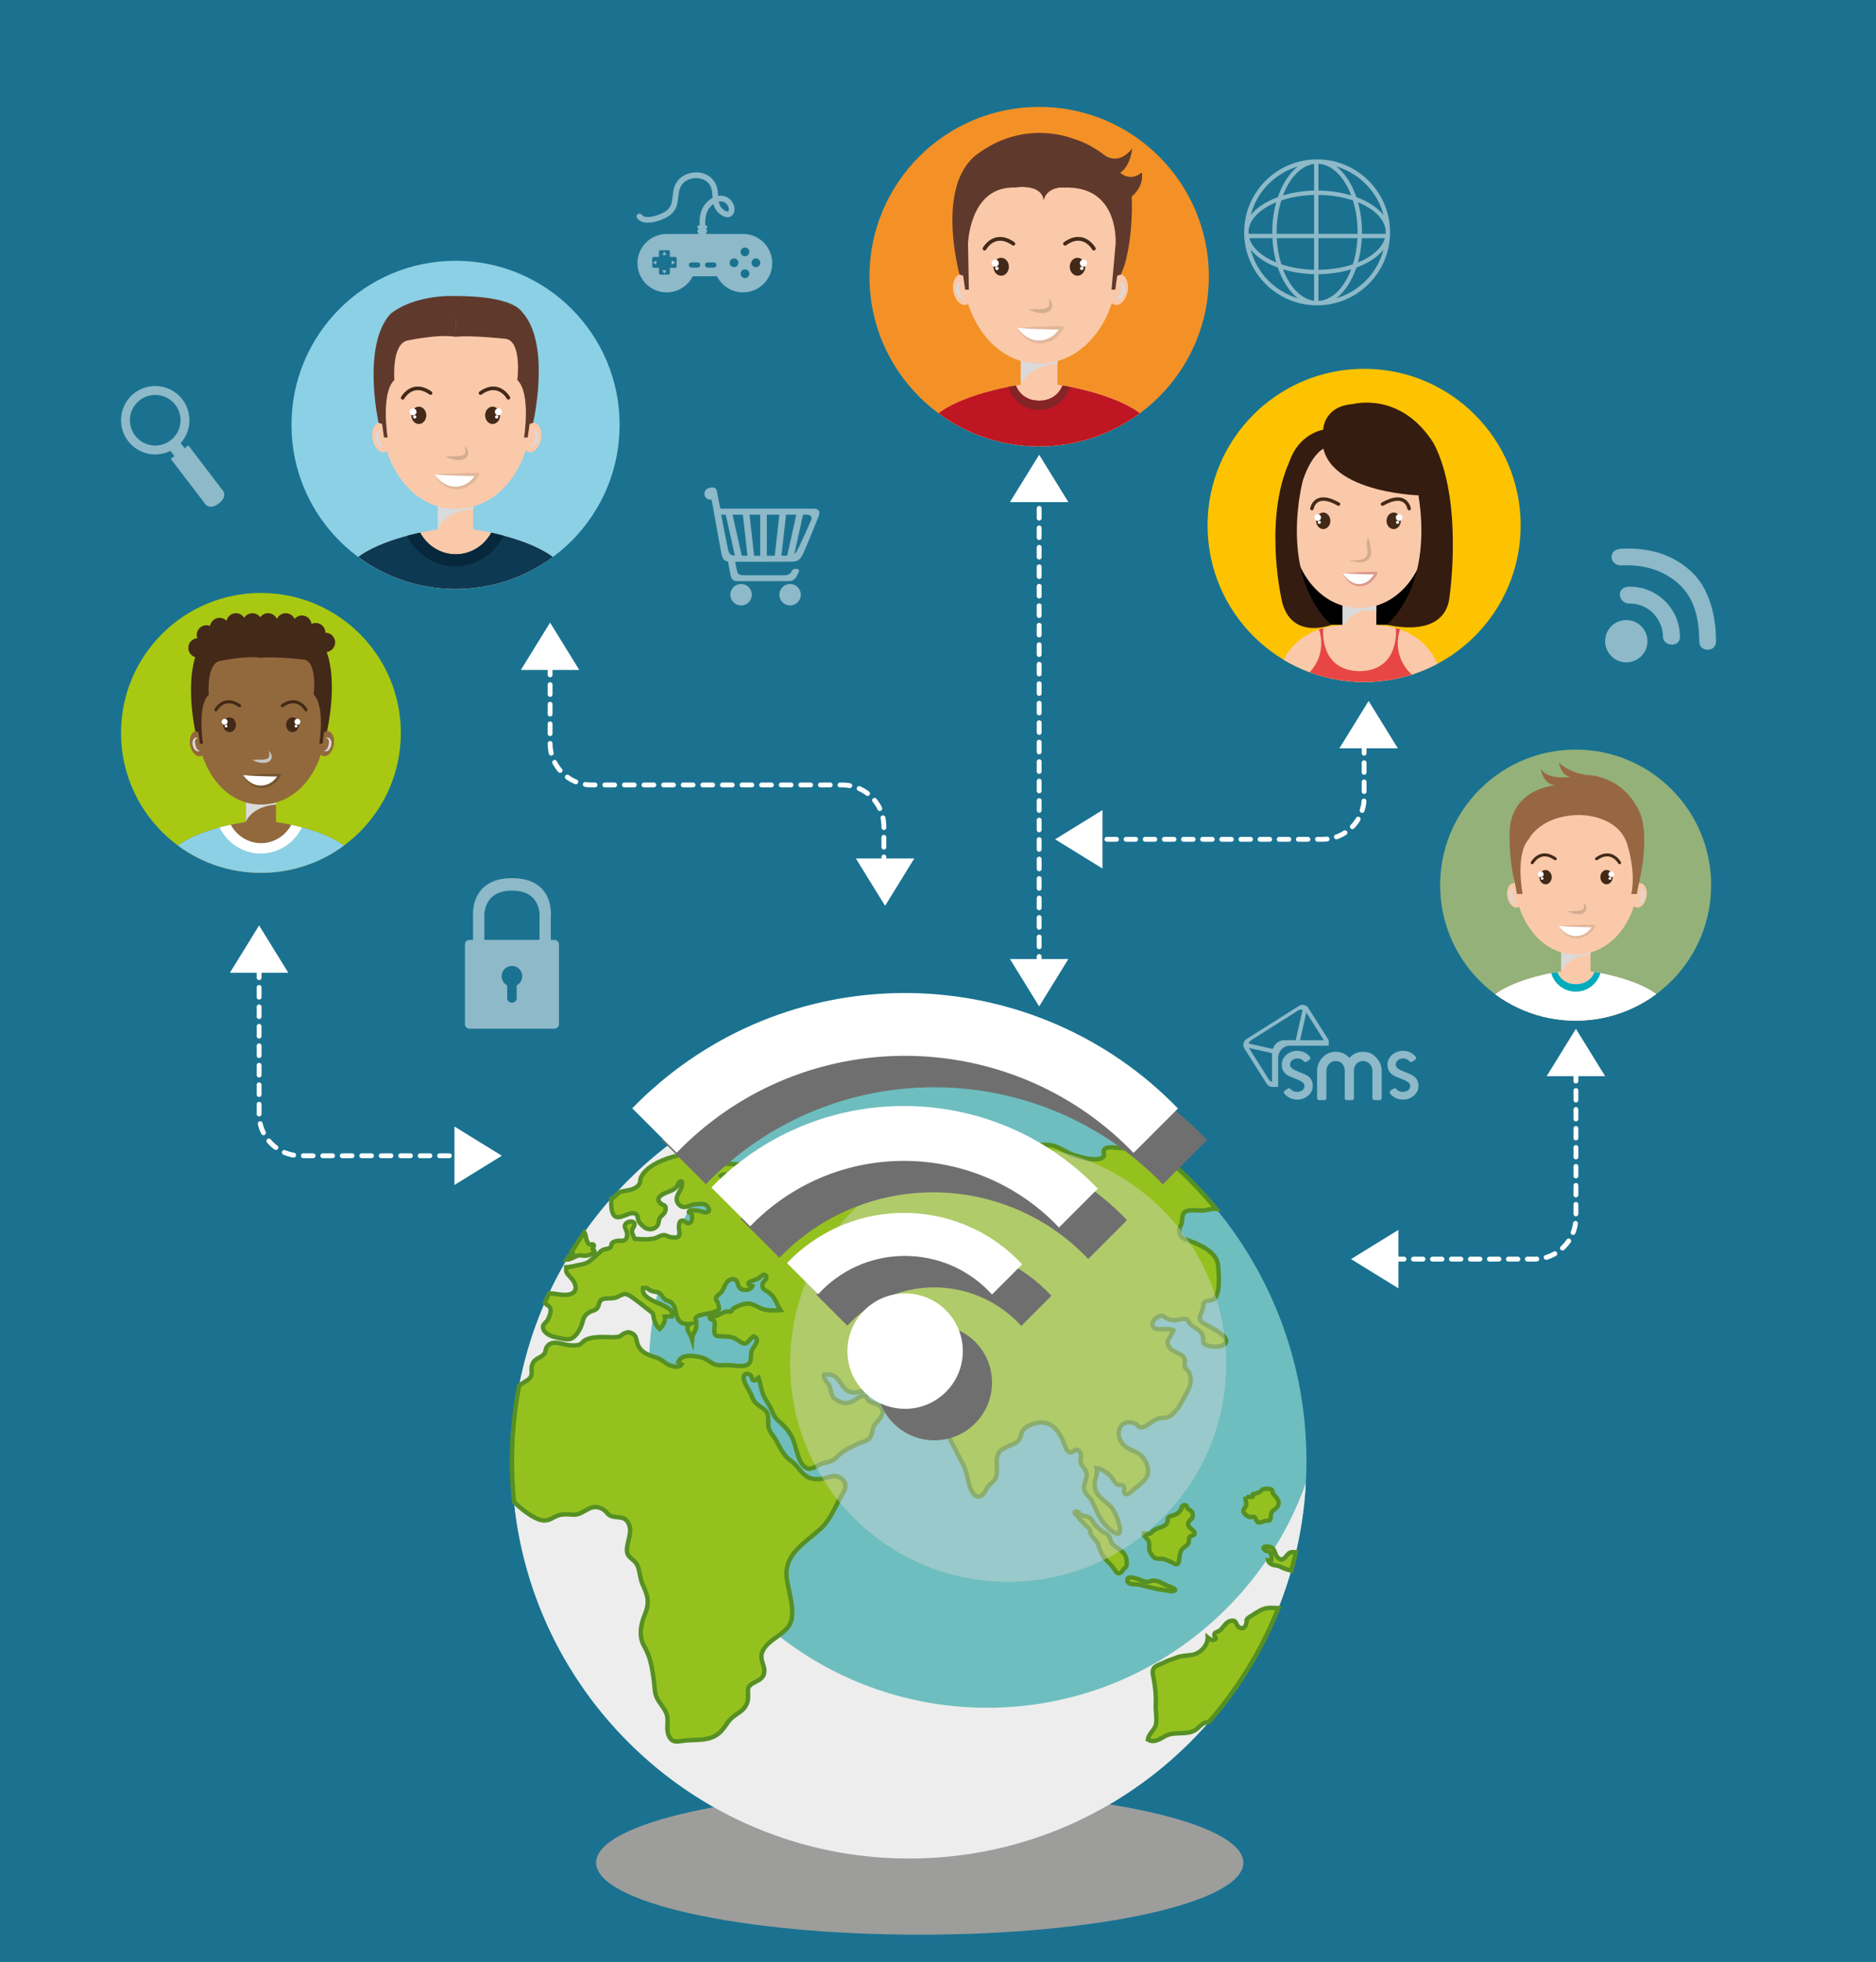<?xml version="1.0" encoding="utf-8"?>
<!-- Generator: Adobe Illustrator 27.5.0, SVG Export Plug-In . SVG Version: 6.00 Build 0)  -->
<svg version="1.1" id="Capa_1" xmlns="http://www.w3.org/2000/svg" xmlns:xlink="http://www.w3.org/1999/xlink" x="0px" y="0px"
	 viewBox="0 0 403.133 421.501" style="enable-background:new 0 0 403.133 421.501;" xml:space="preserve">
<g>
	<rect style="fill:#1A7290;" width="403.133" height="421.501"/>
	<g style="opacity:0.5;">
		<polygon style="fill:#FFFFFF;" points="142.325,54.79 143.198,54.79 142.755,54.019 		"/>
		<polygon style="fill:#FFFFFF;" points="142.768,58.839 143.198,58.063 142.325,58.063 		"/>
		<polygon style="fill:#FFFFFF;" points="144.323,56.844 145.099,56.4 144.323,55.972 		"/>
		<polygon style="fill:#FFFFFF;" points="141.052,56.844 141.052,55.972 140.279,56.415 		"/>
		<path style="fill:#FFFFFF;" d="M160.34,50.304v-0.035h-8.561v-0.344c0.118-0.043,0.202-0.153,0.202-0.286
			c0-0.132-0.084-0.243-0.202-0.284v-0.33c0.118-0.045,0.202-0.154,0.202-0.285c0-0.17-0.137-0.307-0.305-0.307h-0.123
			c-0.01-1.254,0.037-2.436,0.662-3.448c0.276-0.443,0.664-0.846,1.094-1.147c0.19,0.782,0.58,1.537,1.459,2.204
			c1.27,0.961,2.229,0.675,2.704,0.085c0.638-0.794,0.505-2.341-0.707-3.379c-0.671-0.576-1.496-0.808-2.385-0.668
			c-0.018,0.004-0.039,0.006-0.056,0.01c-0.041-0.573-0.088-1.166-0.249-1.791c-0.499-1.947-2.226-3.23-4.396-3.27
			c-1.907-0.035-4.131,0.976-4.817,3.303c-0.184,0.629-0.255,1.251-0.323,1.854c-0.127,1.117-0.234,2.083-1.042,2.854
			c-0.745,0.713-3.047,1.706-4.577,1.567c-0.493-0.045-0.84-0.202-1.032-0.47c-0.198-0.272-0.581-0.334-0.855-0.136
			c-0.273,0.196-0.335,0.577-0.137,0.853c0.4,0.557,1.064,0.893,1.91,0.971c1.98,0.182,4.599-1.004,5.539-1.901
			c1.123-1.076,1.269-2.36,1.41-3.602c0.064-0.574,0.127-1.117,0.279-1.642c0.508-1.712,2.186-2.454,3.623-2.426
			c1.275,0.023,2.797,0.651,3.231,2.349c0.142,0.547,0.181,1.107,0.217,1.651c0.007,0.084,0.017,0.171,0.02,0.258
			c-0.77,0.409-1.476,1.059-1.951,1.833c-0.797,1.292-0.859,2.704-0.845,4.09h-0.187c-0.167,0-0.306,0.137-0.306,0.307
			c0,0.131,0.085,0.24,0.204,0.285v0.33c-0.119,0.041-0.204,0.152-0.204,0.284c0,0.133,0.085,0.243,0.204,0.286v0.344h-6.225v0.027
			c-0.186-0.016-0.372-0.027-0.563-0.027c-3.464,0-6.271,2.809-6.271,6.271c0,3.465,2.808,6.273,6.271,6.273
			c2.455,0,4.576-1.414,5.605-3.469h5.21c1.03,2.055,3.149,3.469,5.605,3.469c3.462,0,6.272-2.808,6.272-6.273
			C165.95,53.3,163.491,50.636,160.34,50.304z M154.569,43.289c0.533-0.085,1.003,0.046,1.399,0.387
			c0.729,0.624,0.745,1.439,0.55,1.682c-0.143,0.177-0.55,0.061-1.012-0.291c-0.67-0.511-0.93-1.086-1.057-1.756
			C154.491,43.302,154.532,43.296,154.569,43.289z M145.399,57.241c0,0.17-0.138,0.307-0.307,0.307h-1.139v1.137
			c0,0.168-0.139,0.309-0.307,0.309h-1.732c-0.17,0-0.307-0.141-0.307-0.309v-1.137h-1.139c-0.168,0-0.305-0.137-0.305-0.307v-1.732
			c0-0.17,0.137-0.307,0.305-0.307h1.139v-1.138c0-0.167,0.137-0.307,0.307-0.307h1.732c0.168,0,0.307,0.14,0.307,0.307v1.138h1.139
			c0.169,0,0.307,0.137,0.307,0.307V57.241z M149.936,57.487h-1.347c-0.305,0-0.554-0.248-0.554-0.556
			c0-0.308,0.249-0.557,0.554-0.557h1.347c0.309,0,0.558,0.249,0.558,0.557C150.493,57.239,150.244,57.487,149.936,57.487z
			 M153.393,57.487h-1.349c-0.307,0-0.554-0.248-0.554-0.556c0-0.308,0.247-0.557,0.554-0.557h1.349
			c0.307,0,0.556,0.249,0.556,0.557C153.949,57.239,153.7,57.487,153.393,57.487z M157.74,57.396c-0.519,0-0.942-0.421-0.942-0.939
			c0-0.519,0.424-0.94,0.942-0.94c0.517,0,0.938,0.422,0.938,0.94C158.679,56.975,158.257,57.396,157.74,57.396z M160.087,59.743
			c-0.52,0-0.938-0.42-0.938-0.939c0-0.518,0.419-0.938,0.938-0.938c0.519,0,0.941,0.42,0.941,0.938
			C161.028,59.323,160.605,59.743,160.087,59.743z M160.087,55.046c-0.52,0-0.938-0.42-0.938-0.939s0.419-0.94,0.938-0.94
			c0.519,0,0.941,0.421,0.941,0.94S160.605,55.046,160.087,55.046z M162.436,57.396c-0.519,0-0.938-0.421-0.938-0.939
			c0-0.519,0.418-0.94,0.938-0.94c0.521,0,0.94,0.422,0.94,0.94C163.377,56.975,162.958,57.396,162.436,57.396z"/>
	</g>
	<g style="opacity:0.5;">
		<path style="fill:#FFFFFF;" d="M119.144,201.927h-0.78v-4.934c0,0,1.001-8.327-8.358-8.327c-9.234,0-8.356,8.327-8.356,8.327
			v4.934h-0.769c-0.537,0-0.973,0.437-0.973,0.977v17.123c0,0.539,0.436,0.974,0.973,0.974h18.264c0.536,0,0.973-0.435,0.973-0.974
			v-17.123C120.116,202.363,119.68,201.927,119.144,201.927z M111.026,211.694v2.795c0,0.508-0.455,0.921-1.016,0.921
			c-0.559,0-1.016-0.413-1.016-0.921v-2.795c-0.709-0.365-1.195-1.107-1.195-1.962c0-1.221,0.991-2.211,2.211-2.211
			c1.221,0,2.211,0.99,2.211,2.211C112.222,210.587,111.737,211.329,111.026,211.694z M115.93,197.235v4.691h-11.845v-4.691
			c0,0-0.617-5.899,5.924-5.899C116.639,191.336,115.93,197.235,115.93,197.235z"/>
	</g>
	<g style="opacity:0.5;">
		<path style="fill:#FFFFFF;" d="M285.53,224.665v-1.188l-4.373-6.916c-0.434-0.685-1.339-0.889-2.025-0.456l-11.27,7.126
			c-0.684,0.434-0.889,1.341-0.455,2.025l4.805,7.599c0.266,0.418,0.681,0.633,1.133,0.655v0.011h1.315v-6.199
			c0-1.466,1.091-2.657,2.444-2.657H285.53z M280.718,217.525l3.762,5.952h-5.101L280.718,217.525z M272.663,231.909l-4.207-6.655
			c-0.025-0.034-0.041-0.071-0.061-0.109l4.954,1.116c-0.002,0.033-0.004,0.063-0.004,0.094v6.075
			C273.072,232.342,272.829,232.169,272.663,231.909z M273.507,225.356l-5.188-1.169c0.09-0.285,0.277-0.544,0.555-0.718
			l10.039-6.352c0.309-0.193,0.668-0.245,0.993-0.172l-1.47,6.531h-2.471C274.838,223.477,273.88,224.26,273.507,225.356z"/>
		<path style="fill:#FFFFFF;" d="M280.931,231.09c-0.05-0.032-0.133-0.08-0.258-0.142c-0.125-0.061-0.276-0.131-0.443-0.209
			c-0.189-0.078-0.411-0.174-0.668-0.284c-0.258-0.107-0.543-0.224-0.855-0.35c-0.449-0.171-0.814-0.374-1.089-0.606
			c-0.27-0.235-0.409-0.492-0.409-0.772c0-0.358,0.15-0.663,0.448-0.911c0.122-0.126,0.294-0.227,0.513-0.305
			c0.219-0.079,0.413-0.118,0.584-0.118c0.577,0,1.014,0.173,1.313,0.516c0.232,0.279,0.473,0.334,0.724,0.163
			c0.189-0.109,0.36-0.22,0.515-0.327c0.156-0.095,0.25-0.207,0.28-0.341c0.03-0.132-0.017-0.27-0.14-0.408
			c-0.141-0.188-0.318-0.365-0.539-0.539c-0.608-0.467-1.318-0.702-2.127-0.702c-0.906,0-1.703,0.298-2.387,0.89
			c-0.641,0.609-0.959,1.303-0.959,2.083c0,0.966,0.381,1.708,1.147,2.222c0.092,0.079,0.325,0.195,0.699,0.352
			c0.378,0.171,0.891,0.383,1.545,0.631c0.451,0.174,0.815,0.374,1.087,0.608c0.275,0.233,0.411,0.491,0.411,0.772
			c0,0.358-0.147,0.663-0.445,0.912c-0.142,0.126-0.319,0.214-0.538,0.269c-0.216,0.055-0.413,0.083-0.585,0.083
			c-0.576,0-1.021-0.172-1.334-0.515c-0.061-0.078-0.15-0.152-0.268-0.224c-0.117-0.07-0.27-0.041-0.455,0.082
			c-0.08,0.049-0.162,0.099-0.248,0.153c-0.082,0.054-0.166,0.105-0.243,0.151c-0.124,0.08-0.21,0.156-0.259,0.234
			c-0.046,0.079-0.066,0.15-0.059,0.224c0.007,0.069,0.027,0.131,0.059,0.186c0.032,0.055,0.063,0.099,0.094,0.128
			c0.172,0.22,0.367,0.406,0.586,0.561c0.621,0.454,1.33,0.679,2.127,0.679c0.906,0,1.691-0.286,2.365-0.864
			c0.652-0.561,0.98-1.248,0.98-2.059C282.099,232.346,281.708,231.604,280.931,231.09z"/>
		<path style="fill:#FFFFFF;" d="M292.933,225.966c-1.202,0-2.193,0.436-2.972,1.311c-0.782-0.874-1.772-1.311-2.972-1.311
			c-1.124,0-2.06,0.414-2.806,1.239c-0.767,0.812-1.148,1.778-1.148,2.9v5.78c0,0.094,0.015,0.171,0.047,0.234
			c0.03,0.061,0.073,0.114,0.129,0.162c0.053,0.047,0.146,0.071,0.268,0.071h1.079c0.217,0,0.355-0.078,0.421-0.233
			c0.03-0.064,0.045-0.141,0.045-0.234v-5.78c0-0.575,0.189-1.075,0.561-1.497c0.375-0.436,0.842-0.654,1.404-0.654
			c0.625,0,1.108,0.195,1.451,0.584c0.357,0.407,0.535,0.929,0.535,1.567v5.78c-0.014,0.094-0.006,0.171,0.025,0.234
			c0.03,0.061,0.079,0.114,0.141,0.162c0.06,0.047,0.163,0.071,0.303,0.071h1.055c0.216,0,0.357-0.078,0.42-0.233
			c0.031-0.064,0.039-0.141,0.025-0.234v-5.78c0-0.606,0.176-1.13,0.537-1.567c0.344-0.389,0.826-0.584,1.451-0.584
			c0.576,0,1.051,0.219,1.424,0.654c0.377,0.422,0.563,0.922,0.563,1.497v5.78c0,0.094,0.018,0.171,0.047,0.234
			c0.033,0.061,0.074,0.114,0.129,0.162c0.055,0.047,0.145,0.071,0.27,0.071h1.075c0.218,0,0.359-0.078,0.423-0.233
			c0.029-0.064,0.047-0.141,0.047-0.234v-5.78c0-1.107-0.393-2.073-1.169-2.9C294.99,226.38,294.054,225.966,292.933,225.966z"/>
		<path style="fill:#FFFFFF;" d="M303.646,231.09c-0.047-0.032-0.133-0.08-0.258-0.142c-0.125-0.061-0.27-0.131-0.441-0.209
			c-0.189-0.078-0.413-0.174-0.668-0.284c-0.26-0.107-0.544-0.224-0.857-0.35c-0.449-0.171-0.813-0.374-1.086-0.606
			c-0.272-0.235-0.409-0.492-0.409-0.772c0-0.358,0.147-0.663,0.445-0.911c0.125-0.126,0.296-0.227,0.515-0.305
			c0.217-0.079,0.413-0.118,0.585-0.118c0.574,0,1.012,0.173,1.31,0.516c0.233,0.279,0.475,0.334,0.727,0.163
			c0.188-0.109,0.357-0.22,0.514-0.327c0.156-0.095,0.25-0.207,0.281-0.341c0.029-0.132-0.017-0.27-0.142-0.408
			c-0.14-0.188-0.319-0.365-0.54-0.539c-0.606-0.467-1.315-0.702-2.127-0.702c-0.905,0-1.7,0.298-2.387,0.89
			c-0.638,0.609-0.959,1.303-0.959,2.083c0,0.966,0.383,1.708,1.147,2.222c0.094,0.079,0.327,0.195,0.703,0.352
			c0.374,0.171,0.889,0.383,1.545,0.631c0.449,0.174,0.811,0.374,1.088,0.608c0.271,0.233,0.408,0.491,0.408,0.772
			c0,0.358-0.148,0.663-0.445,0.912c-0.141,0.126-0.32,0.214-0.539,0.269c-0.217,0.055-0.411,0.083-0.583,0.083
			c-0.576,0-1.022-0.172-1.335-0.515c-0.063-0.078-0.152-0.152-0.268-0.224c-0.118-0.07-0.27-0.041-0.457,0.082
			c-0.078,0.049-0.162,0.099-0.244,0.153c-0.086,0.054-0.167,0.105-0.246,0.151c-0.125,0.08-0.209,0.156-0.256,0.234
			c-0.051,0.079-0.068,0.15-0.062,0.224c0.011,0.069,0.028,0.131,0.062,0.186c0.028,0.055,0.059,0.099,0.092,0.128
			c0.17,0.22,0.365,0.406,0.584,0.561c0.623,0.454,1.333,0.679,2.13,0.679c0.903,0,1.69-0.286,2.362-0.864
			c0.652-0.561,0.982-1.248,0.982-2.059C304.815,232.346,304.426,231.604,303.646,231.09z"/>
	</g>
	<g style="opacity:0.5;">
		<path style="fill:#FFFFFF;" d="M354.022,137.756c0,2.514-2.035,4.549-4.549,4.549c-2.512,0-4.549-2.035-4.549-4.549
			c0-2.51,2.037-4.546,4.549-4.546C351.987,133.21,354.022,135.246,354.022,137.756z"/>
		<path style="fill:#FFFFFF;" d="M350.22,126.034c-3.149,0-2.51,3.685,0,3.646c3.942-0.061,7.063,3.195,7.139,7.136
			c0.039,2.077,3.643,2.415,3.643,0C361.002,130.86,356.175,126.034,350.22,126.034z"/>
		<path style="fill:#FFFFFF;" d="M348.462,117.878c-3.145,0.115-2.565,3.671-0.055,3.588c1.912-0.063,7.792-0.284,12.525,4.168
			c4.324,4.07,4.132,10.131,4.232,12.365c0.09,2.078,3.547,2.235,3.584-0.181c0.054-3.586-0.701-10.47-4.961-14.679
			C358.343,117.767,351.579,117.764,348.462,117.878z"/>
	</g>
	<g style="opacity:0.5;">
		<path style="fill:#FFFFFF;" d="M174.811,109.274c-1.018,0-21.531,0-21.531,0s1.477,8.396,1.747,9.683
			c0.273,1.29,0.696,1.667,1.817,1.718c1.119,0.051,12.316,0,13.439,0c1.12,0,1.729-0.56,2.188-1.477
			c0.458-0.918,2.896-6.83,3.46-8.296C176.358,109.79,175.827,109.274,174.811,109.274z M174.274,111.831
			c-0.48,1.132-2.559,5.701-2.951,6.41c-0.393,0.707-0.911,1.139-1.865,1.139c-0.957,0-10.503,0.039-11.459,0
			c-0.955-0.038-1.318-0.332-1.549-1.327c-0.229-0.992-1.488-7.479-1.488-7.479s17.49,0,18.357,0
			C174.186,110.573,174.64,110.972,174.274,111.831z"/>
		<path style="fill:#FFFFFF;" d="M171.085,122.188c-0.802-0.012-0.916,0.471-0.916,0.471c-0.311,0.575-0.724,0.926-1.476,0.926
			c-0.763,0-8.366,0.033-9.127,0c-0.761-0.033-1.05-0.273-1.232-1.098c-0.075-0.333-0.284-1.411-0.507-2.576h-1.521
			c0.282,1.58,0.554,3.082,0.649,3.531c0.223,1.059,0.574,1.369,1.492,1.41c0.92,0.043,10.125,0,11.044,0
			c0.92,0,1.423-0.46,1.798-1.213c0.082-0.162,0.367-0.814,0.367-0.814S171.976,122.292,171.085,122.188z"/>
		<path style="fill:#FFFFFF;" d="M161.561,127.771c0,1.273-1.035,2.306-2.308,2.306c-1.273,0-2.308-1.032-2.308-2.306
			c0-1.274,1.034-2.308,2.308-2.308C160.526,125.464,161.561,126.497,161.561,127.771z"/>
		<path style="fill:#FFFFFF;" d="M172.09,127.771c0,1.273-1.032,2.306-2.308,2.306c-1.273,0-2.305-1.032-2.305-2.306
			c0-1.274,1.031-2.308,2.305-2.308C171.058,125.464,172.09,126.497,172.09,127.771z"/>
		<path style="fill:#FFFFFF;" d="M154.854,109.589l-1.446,0.289l-1.006-5.041c0,0,1.406-0.499,1.621,0.585
			C154.239,106.507,154.854,109.589,154.854,109.589z"/>
		<path style="fill:#FFFFFF;" d="M153.886,105.83c0.139,0.69-0.307,1.358-0.996,1.498c-0.688,0.138-1.361-0.31-1.5-0.999
			c-0.137-0.688,0.313-1.358,1-1.496C153.077,104.693,153.75,105.14,153.886,105.83z"/>
		<rect x="163.361" y="109.985" style="fill:#FFFFFF;" width="1.423" height="9.977"/>
		
			<rect x="162.597" y="114.414" transform="matrix(0.112 -0.994 0.994 0.112 34.478 268.819)" style="fill:#FFFFFF;" width="9.976" height="1.426"/>
		
			<rect x="165.802" y="114.364" transform="matrix(0.217 -0.976 0.976 0.217 21.447 256.88)" style="fill:#FFFFFF;" width="9.977" height="1.424"/>
		
			<rect x="160.105" y="110.036" transform="matrix(0.994 -0.111 0.111 0.994 -11.77 18.554)" style="fill:#FFFFFF;" width="1.425" height="9.977"/>
		
			<rect x="156.898" y="109.985" transform="matrix(0.976 -0.218 0.218 0.976 -21.238 37.043)" style="fill:#FFFFFF;" width="1.426" height="9.976"/>
	</g>
	<g style="opacity:0.5;">
		<path style="fill:#FFFFFF;" d="M28.897,84.439c-3.229,2.464-3.849,7.078-1.385,10.305c2.465,3.229,7.08,3.849,10.307,1.385
			c3.23-2.464,3.848-7.079,1.384-10.308C36.738,82.594,32.126,81.974,28.897,84.439z M36.657,94.608
			c-2.388,1.822-5.799,1.363-7.621-1.026c-1.823-2.387-1.365-5.799,1.024-7.621c2.387-1.823,5.801-1.364,7.623,1.022
			C39.505,89.374,39.048,92.784,36.657,94.608z"/>
		
			<rect x="36.929" y="94.968" transform="matrix(0.795 -0.606 0.606 0.795 -50.821 43.031)" style="fill:#FFFFFF;" width="2.758" height="3.601"/>
		<path style="fill:#FFFFFF;" d="M47.606,105.03c0,0,1.655,1.424-0.597,3.14c-2.25,1.719-3.187-0.253-3.187-0.253l-7.128-9.34
			l3.785-2.887L47.606,105.03z"/>
	</g>
	<path style="opacity:0.5;fill:#FFFFFF;" d="M283.035,34.24c-8.647,0-15.679,7.035-15.679,15.681
		c0,8.645,7.031,15.679,15.679,15.679c8.648,0,15.679-7.034,15.679-15.679C298.714,41.275,291.684,34.24,283.035,34.24z
		 M297.764,50.232h-5.095c0-0.104,0.004-0.207,0.004-0.312c0-2.302-0.31-4.49-0.86-6.462c3.617,1.469,5.968,3.816,5.968,6.462
		C297.78,50.025,297.77,50.13,297.764,50.232z M291.735,49.921c0,0.104-0.002,0.207-0.005,0.312h-8.407v-8.356
		c2.71,0.029,5.244,0.456,7.408,1.185C291.371,45.11,291.735,47.443,291.735,49.921z M283.323,40.939v-5.748
		c2.953,0.161,5.536,2.831,7.036,6.785C288.253,41.338,285.859,40.965,283.323,40.939z M282.386,40.944
		c-2.402,0.055-4.668,0.425-6.676,1.032c1.441-3.791,3.875-6.399,6.676-6.755V40.944z M282.386,41.884v8.349h-8.045
		c-0.002-0.104-0.004-0.207-0.004-0.312c0-2.478,0.364-4.811,1.002-6.86C277.409,42.366,279.811,41.942,282.386,41.884z
		 M273.403,50.232h-5.093c-0.011-0.102-0.017-0.207-0.017-0.312c0-2.646,2.349-4.993,5.961-6.462
		c-0.549,1.972-0.858,4.16-0.858,6.462C273.397,50.025,273.403,50.128,273.403,50.232z M273.435,51.171
		c0.088,1.846,0.373,3.6,0.82,5.211c-3.034-1.231-5.172-3.085-5.783-5.211H273.435z M274.37,51.171h8.016v6.789
		c-2.574-0.062-4.977-0.484-7.047-1.178C274.811,55.08,274.47,53.183,274.37,51.171z M282.386,58.896v5.72
		c-2.801-0.352-5.234-2.959-6.676-6.754C277.718,58.473,279.983,58.839,282.386,58.896z M283.323,58.903
		c2.536-0.026,4.93-0.4,7.036-1.041c-1.5,3.959-4.083,6.625-7.036,6.787V58.903z M283.323,57.964v-6.793h8.377
		c-0.098,2.012-0.439,3.909-0.969,5.611C288.567,57.508,286.033,57.935,283.323,57.964z M292.638,51.171h4.961
		c-0.609,2.126-2.75,3.98-5.786,5.211C292.265,54.771,292.55,53.017,292.638,51.171z M297.3,46.196
		c-1.26-1.577-3.295-2.914-5.828-3.844c-0.969-2.848-2.463-5.155-4.273-6.571C292.132,37.237,295.995,41.202,297.3,46.196z
		 M278.874,35.781c-1.809,1.416-3.307,3.724-4.275,6.571c-2.529,0.93-4.567,2.267-5.826,3.844
		C270.074,41.202,273.94,37.237,278.874,35.781z M268.772,53.644c1.259,1.581,3.297,2.914,5.826,3.845
		c0.969,2.847,2.467,5.155,4.275,6.57C273.94,62.604,270.074,58.638,268.772,53.644z M287.198,64.059
		c1.811-1.415,3.305-3.724,4.273-6.57c2.533-0.931,4.568-2.264,5.828-3.845C295.995,58.638,292.132,62.604,287.198,64.059z"/>
	<polygon style="fill:#FFFFFF;" points="190.197,194.608 183.917,184.429 196.474,184.429 	"/>
	<polygon style="fill:#FFFFFF;" points="118.206,133.759 124.481,143.936 111.929,143.936 	"/>
	<g>
		<g>
			
				<line style="fill:none;stroke:#FFFFFF;stroke-width:1.046;stroke-linecap:round;stroke-linejoin:round;" x1="118.206" y1="143.936" x2="118.206" y2="144.983"/>
			
				<path style="fill:none;stroke:#FFFFFF;stroke-width:1.046;stroke-linecap:round;stroke-linejoin:round;stroke-dasharray:2.106,2.106;" d="
				M118.206,147.089v12.656c0,4.893,4.004,8.897,8.898,8.897h53.934c4.895,0,8.898,4.004,8.898,8.897v9.748"/>
			
				<line style="fill:none;stroke:#FFFFFF;stroke-width:1.046;stroke-linecap:round;stroke-linejoin:round;" x1="189.936" y1="188.341" x2="189.936" y2="189.388"/>
		</g>
	</g>
	<polygon style="fill:#FFFFFF;" points="226.735,180.318 236.915,186.597 236.915,174.04 	"/>
	<polygon style="fill:#FFFFFF;" points="294.104,150.592 287.824,160.771 300.38,160.771 	"/>
	<g>
		<g>
			
				<line style="fill:none;stroke:#FFFFFF;stroke-width:1.046;stroke-linecap:round;stroke-linejoin:round;" x1="293.136" y1="160.771" x2="293.136" y2="161.817"/>
			
				<path style="fill:none;stroke:#FFFFFF;stroke-width:1.046;stroke-linecap:round;stroke-linejoin:round;stroke-dasharray:2.057,2.057;" d="
				M293.136,163.874v7.547c0,4.894-4.004,8.897-8.898,8.897h-47.385"/>
			
				<line style="fill:none;stroke:#FFFFFF;stroke-width:1.046;stroke-linecap:round;stroke-linejoin:round;" x1="235.823" y1="180.318" x2="234.777" y2="180.318"/>
		</g>
	</g>
	<polygon style="fill:#FFFFFF;" points="107.837,248.3 97.657,254.578 97.657,242.022 	"/>
	<polygon style="fill:#FFFFFF;" points="55.677,198.817 61.957,208.997 49.399,208.997 	"/>
	<g>
		<g>
			
				<line style="fill:none;stroke:#FFFFFF;stroke-width:1.046;stroke-linecap:round;stroke-linejoin:round;" x1="55.677" y1="208.997" x2="55.677" y2="210.044"/>
			
				<path style="fill:none;stroke:#FFFFFF;stroke-width:1.046;stroke-linecap:round;stroke-linejoin:round;stroke-dasharray:2.092,2.092;" d="
				M55.677,212.136v27.266c0,4.895,4.004,8.898,8.899,8.898h33.025"/>
			
				<line style="fill:none;stroke:#FFFFFF;stroke-width:1.046;stroke-linecap:round;stroke-linejoin:round;" x1="98.646" y1="248.3" x2="99.692" y2="248.3"/>
		</g>
	</g>
	<polygon style="fill:#FFFFFF;" points="290.325,270.508 300.505,276.786 300.505,264.23 	"/>
	<polygon style="fill:#FFFFFF;" points="338.647,221.026 332.37,231.204 344.926,231.204 	"/>
	<g>
		<g>
			
				<line style="fill:none;stroke:#FFFFFF;stroke-width:1.046;stroke-linecap:round;stroke-linejoin:round;" x1="338.647" y1="231.204" x2="338.647" y2="232.251"/>
			
				<path style="fill:none;stroke:#FFFFFF;stroke-width:1.046;stroke-linecap:round;stroke-linejoin:round;stroke-dasharray:2.039,2.039;" d="
				M338.647,234.29v27.32c0,4.894-4.004,8.898-8.898,8.898h-31.103"/>
			
				<line style="fill:none;stroke:#FFFFFF;stroke-width:1.046;stroke-linecap:round;stroke-linejoin:round;" x1="297.626" y1="270.508" x2="296.58" y2="270.508"/>
		</g>
	</g>
	<polygon style="fill:#FFFFFF;" points="223.307,216.213 217.026,206.034 229.585,206.034 	"/>
	<polygon style="fill:#FFFFFF;" points="223.307,97.696 229.585,107.874 217.026,107.874 	"/>
	
		<line style="fill:none;stroke:#FFFFFF;stroke-width:1.046;stroke-linecap:round;stroke-linejoin:round;stroke-miterlimit:10;stroke-dasharray:2.093;" x1="223.307" y1="109.22" x2="223.307" y2="208.776"/>
	<g>
		<g>
			<defs>
				<path id="SVGID_1_" d="M133.149,91.283c0,19.471-15.784,35.254-35.255,35.254c-19.472,0-35.256-15.783-35.256-35.254
					c0-19.473,15.784-35.256,35.256-35.256C117.365,56.027,133.149,71.811,133.149,91.283z"/>
			</defs>
			<use xlink:href="#SVGID_1_"  style="overflow:visible;fill:#8CD0E5;"/>
			<clipPath id="SVGID_00000160158908109373941840000000743931353004316822_">
				<use xlink:href="#SVGID_1_"  style="overflow:visible;"/>
			</clipPath>
			<g style="clip-path:url(#SVGID_00000160158908109373941840000000743931353004316822_);">
				<path style="fill:#FAC9AA;" d="M101.691,113.726h-3.797h-3.798c0,0-19.593,2.67-20.604,11.102v1.71h24.401h24.403v-1.71
					C121.287,116.396,101.691,113.726,101.691,113.726z"/>
				<g>
					<path style="fill:#FAC9AA;" d="M112.288,93.617c-0.327,1.742,0.296,3.319,1.389,3.526c1.098,0.205,2.25-1.037,2.58-2.78
						c0.326-1.741-0.297-3.321-1.395-3.524C113.769,90.632,112.616,91.878,112.288,93.617z"/>
					<path style="fill:#DADADA;" d="M114.262,92.534c0,0,0.073,0.035,0.202,0.082c0.063,0.021,0.152,0.038,0.21,0.102
						c0.06,0.061,0.128,0.085,0.173,0.175c0.061,0.066,0.101,0.149,0.133,0.25c0.047,0.08,0.031,0.214,0.063,0.315
						c-0.002,0.24,0,0.499-0.072,0.765c-0.046,0.264-0.14,0.522-0.236,0.755c-0.099,0.232-0.223,0.42-0.348,0.562
						c-0.068,0.051-0.132,0.115-0.198,0.146c-0.069,0.011-0.146,0.062-0.2,0.04c-0.119-0.016-0.209-0.021-0.209-0.021
						s0.047,0.053,0.171,0.146c0.058,0.057,0.155,0.054,0.269,0.081c0.11,0.018,0.241-0.018,0.374-0.065
						c0.247-0.116,0.487-0.332,0.658-0.599c0.178-0.265,0.302-0.579,0.376-0.906c0.031-0.165,0.051-0.333,0.051-0.504
						c0.019-0.166-0.035-0.341-0.053-0.5c-0.061-0.163-0.094-0.319-0.207-0.452c-0.047-0.064-0.09-0.13-0.143-0.184
						c-0.063-0.045-0.125-0.084-0.184-0.127c-0.104-0.092-0.26-0.096-0.361-0.118c-0.109-0.027-0.185,0.002-0.254,0.011
						C114.341,92.51,114.262,92.534,114.262,92.534z"/>
				</g>
				<g>
					<path style="fill:#FAC9AA;" d="M84.033,93.617c0.325,1.742-0.294,3.319-1.393,3.526c-1.095,0.205-2.246-1.037-2.573-2.78
						c-0.326-1.741,0.297-3.321,1.391-3.524C82.554,90.632,83.708,91.878,84.033,93.617z"/>
					<path style="fill:#DADADA;" d="M82.06,92.534c0,0-0.074,0.035-0.201,0.082c-0.061,0.021-0.154,0.038-0.209,0.102
						c-0.059,0.061-0.131,0.085-0.178,0.175c-0.057,0.066-0.102,0.149-0.128,0.25c-0.049,0.08-0.03,0.214-0.067,0.315
						c0.004,0.24,0.004,0.499,0.078,0.765c0.046,0.264,0.137,0.522,0.232,0.755c0.102,0.232,0.225,0.42,0.35,0.562
						c0.064,0.051,0.129,0.115,0.197,0.146c0.068,0.011,0.146,0.062,0.203,0.04c0.117-0.016,0.207-0.021,0.207-0.021
						s-0.047,0.053-0.172,0.146c-0.059,0.057-0.153,0.054-0.27,0.081c-0.109,0.018-0.244-0.018-0.373-0.065
						c-0.25-0.116-0.486-0.332-0.655-0.599c-0.183-0.265-0.306-0.579-0.377-0.906c-0.036-0.165-0.054-0.333-0.054-0.504
						c-0.018-0.166,0.034-0.341,0.055-0.5c0.059-0.163,0.093-0.319,0.207-0.452c0.049-0.064,0.09-0.13,0.143-0.184
						c0.063-0.045,0.125-0.084,0.184-0.127c0.105-0.092,0.258-0.096,0.359-0.118c0.111-0.027,0.186,0.002,0.255,0.011
						C81.981,92.51,82.06,92.534,82.06,92.534z"/>
				</g>
				<rect x="94.097" y="108.717" style="fill:#FAC9AA;" width="7.595" height="6.426"/>
				<path style="fill:#DADADA;" d="M101.691,109.38v-0.663h-7.595v4.938C95.358,110.937,98.629,109.486,101.691,109.38z"/>
				<path style="fill:#FAC9AA;" d="M114.213,88.748c0,11.372-6.898,20.592-16.313,20.592c-9.414,0-16.13-9.556-16.13-20.928
					C81.6,73.307,88.486,68.159,97.9,68.159C107.314,68.159,115.04,72.787,114.213,88.748z"/>
				<path style="fill:#0D3953;" d="M105.566,114.442c-1.462,2.743-4.359,4.641-7.634,4.641c-3.283,0-6.183-1.904-7.643-4.654
					c-5.748,1.255-16.071,4.338-16.797,10.398v1.71h48.805v-1.71C121.573,118.786,111.326,115.707,105.566,114.442z"/>
				<g>
					<path style="fill:#07283C;" d="M105.566,114.442c-1.462,2.743-4.359,4.641-7.634,4.641c-3.283,0-6.183-1.904-7.643-4.654
						c-0.85,0.185-1.804,0.414-2.811,0.684c1.875,3.858,5.852,6.572,10.367,6.572c4.523,0,8.504-2.727,10.373-6.596
						C107.273,114.836,106.374,114.623,105.566,114.442z"/>
				</g>
				<path style="fill:none;stroke:#432918;stroke-width:0.778;stroke-linecap:round;stroke-miterlimit:10;" d="M86.536,85.466
					c0,0,2.075-3.798,5.988-1.021"/>
				<path style="fill:none;stroke:#432918;stroke-width:0.778;stroke-linecap:round;stroke-miterlimit:10;" d="M109.252,85.466
					c0,0-2.074-3.798-5.989-1.021"/>
				<g>
					<path style="fill:#D3AC91;" d="M99.874,95.82c0,0,0.088,0.067,0.213,0.214c0.125,0.146,0.297,0.369,0.412,0.701
						c0.065,0.162,0.109,0.36,0.107,0.582c0.003,0.223-0.057,0.48-0.199,0.709c-0.08,0.104-0.164,0.218-0.261,0.312
						c-0.103,0.077-0.213,0.152-0.328,0.22c-0.227,0.105-0.468,0.188-0.698,0.232c-0.229,0.019-0.467,0.063-0.684,0.051
						c-0.219-0.002-0.433-0.031-0.638-0.047c-0.401-0.072-0.771-0.156-1.075-0.262c-0.605-0.223-0.98-0.445-0.98-0.445
						s0.441-0.065,1.062-0.052c0.312-0.008,0.668-0.021,1.042-0.011c0.184-0.01,0.373-0.032,0.564-0.029
						c0.192,0.002,0.366-0.049,0.551-0.066c0.176-0.025,0.338-0.076,0.482-0.13c0.061-0.038,0.124-0.068,0.193-0.096l0.143-0.122
						c0.072-0.095,0.145-0.197,0.178-0.333c0.03-0.131,0.056-0.276,0.05-0.418c0-0.282-0.043-0.54-0.076-0.72
						C99.896,95.926,99.874,95.82,99.874,95.82z"/>
				</g>
				<g>
					<path style="fill:#FFFFFF;" d="M93.431,101.929c0.949,1.747,2.646,2.916,4.588,2.916s3.643-1.169,4.594-2.916H93.431z"/>
					<g>
						<path style="fill:#E2B79B;" d="M93.431,101.929l0.428,0.574l0.472,0.52l0.528,0.457l0.574,0.385l0.609,0.313l0.644,0.222
							l0.664,0.122l0.648,0.023l0.71-0.07l0.621-0.159l0.614-0.255l0.575-0.332l0.528-0.406l0.474-0.473l0.418-0.523l0.359-0.567
							l0.314,0.528c-1.53-0.008-3.061-0.03-4.591-0.099C96.491,102.136,94.961,102.061,93.431,101.929z M93.431,101.929
							c1.53-0.132,3.061-0.207,4.591-0.259c1.53-0.068,3.061-0.091,4.591-0.099h0.017c0.192-0.002,0.349,0.153,0.349,0.345
							c0.001,0.067-0.019,0.131-0.051,0.184l-0.396,0.644c-0.15,0.201-0.311,0.396-0.472,0.592
							c-0.175,0.182-0.362,0.352-0.544,0.527c-0.196,0.159-0.405,0.304-0.608,0.455c-0.218,0.13-0.443,0.249-0.666,0.369
							l-0.716,0.264l-0.77,0.159l-0.712,0.035l-0.775-0.083l-0.727-0.192l-0.687-0.298l-0.632-0.389
							c-0.193-0.154-0.382-0.313-0.563-0.477l-0.488-0.544l-0.416-0.596L93.431,101.929z"/>
					</g>
				</g>
				<g>
					<path style="fill:#432918;" d="M91.604,89.229c0,1.027-0.719,1.863-1.605,1.863c-0.887,0-1.606-0.836-1.606-1.863
						c0-1.029,0.72-1.863,1.606-1.863C90.886,87.366,91.604,88.2,91.604,89.229z"/>
					<g>
						<path style="fill:#FFFFFF;" d="M89.509,88.481c0,0.412-0.334,0.748-0.75,0.748c-0.411,0-0.748-0.336-0.748-0.748
							c0-0.414,0.337-0.75,0.748-0.75C89.175,87.731,89.509,88.067,89.509,88.481z"/>
						<path style="fill:#FFFFFF;" d="M89.472,89.566c0,0.196-0.16,0.356-0.358,0.356c-0.195,0-0.355-0.16-0.355-0.356
							c0-0.195,0.16-0.355,0.355-0.355C89.312,89.211,89.472,89.371,89.472,89.566z"/>
					</g>
				</g>
				<path style="fill:#5F3A2C;" d="M98.025,63.601c-1.813,0.081,11.227-0.58,14.177,3.436c6.286,6.859,2.359,23.803,2.359,23.803
					l-0.754,0.254l-0.409,2.896h-0.78c0,0,1.528-9.541-1.449-12.339c0,0,1.049-8.267-2.445-8.85c0,0-7.517-0.835-10.861-0.436
					L98.025,63.601z"/>
				<g>
					<path style="fill:#432918;" d="M104.249,89.229c0,1.027,0.722,1.863,1.607,1.863c0.888,0,1.609-0.836,1.609-1.863
						c0-1.029-0.722-1.863-1.609-1.863C104.971,87.366,104.249,88.2,104.249,89.229z"/>
					<g>
						<path style="fill:#FFFFFF;" d="M106.347,88.481c0,0.412,0.334,0.748,0.748,0.748c0.413,0,0.749-0.336,0.749-0.748
							c0-0.414-0.336-0.75-0.749-0.75C106.681,87.731,106.347,88.067,106.347,88.481z"/>
						<path style="fill:#FFFFFF;" d="M106.384,89.566c0,0.196,0.16,0.356,0.356,0.356c0.196,0,0.355-0.16,0.355-0.356
							c0-0.195-0.158-0.355-0.355-0.355C106.544,89.211,106.384,89.371,106.384,89.566z"/>
					</g>
				</g>
				<path style="fill:#5F3A2C;" d="M98.194,63.607c-3.606-0.169-9.974,0.451-14.251,3.78c-6.285,6.857-2.589,23.451-2.589,23.451
					l0.755,0.254l0.407,2.896h0.78c0,0-1.528-9.541,1.448-12.339c0,0-0.624-7.497,2.664-8.455c0,0,6.812-1.486,10.453-0.83
					c0,0-0.082,0.015,0,0L98.194,63.607z"/>
			</g>
		</g>
	</g>
	<g>
		<g>
			<defs>
				<path id="SVGID_00000006678356041663703540000014288042401166702260_" d="M86.134,157.456c0,16.604-13.461,30.066-30.065,30.066
					c-16.603,0-30.063-13.462-30.063-30.066c0-16.602,13.46-30.063,30.063-30.063C72.673,127.393,86.134,140.854,86.134,157.456z"/>
			</defs>
			<use xlink:href="#SVGID_00000006678356041663703540000014288042401166702260_"  style="overflow:visible;fill:#A9C811;"/>
			<clipPath id="SVGID_00000041264914129026853250000001720925425002518672_">
				<use xlink:href="#SVGID_00000006678356041663703540000014288042401166702260_"  style="overflow:visible;"/>
			</clipPath>
			<g style="clip-path:url(#SVGID_00000041264914129026853250000001720925425002518672_);">
				<path style="fill:#92693D;" d="M59.308,176.595h-3.239H52.83c0,0-16.71,2.275-17.572,9.469v1.458h20.81h20.81v-1.458
					C76.015,178.87,59.308,176.595,59.308,176.595z"/>
				<g>
					<path style="fill:#92693D;" d="M68.345,159.446c-0.281,1.486,0.249,2.833,1.186,3.007c0.932,0.178,1.916-0.884,2.195-2.37
						c0.279-1.485-0.252-2.831-1.187-3.006C69.604,156.9,68.622,157.963,68.345,159.446z"/>
					<path style="fill:#DADADA;" d="M70.025,158.523c0,0,0.064,0.03,0.173,0.069c0.051,0.02,0.131,0.033,0.179,0.089
						c0.05,0.051,0.108,0.074,0.147,0.148c0.053,0.057,0.09,0.128,0.111,0.212c0.043,0.072,0.025,0.184,0.057,0.269
						c-0.002,0.205-0.002,0.428-0.065,0.652c-0.036,0.226-0.116,0.446-0.2,0.642c-0.084,0.2-0.188,0.36-0.295,0.482
						c-0.057,0.044-0.113,0.098-0.17,0.123c-0.057,0.011-0.121,0.053-0.171,0.036c-0.103-0.015-0.178-0.021-0.178-0.021
						s0.041,0.05,0.146,0.128c0.051,0.047,0.133,0.044,0.229,0.068c0.094,0.015,0.211-0.014,0.32-0.057
						c0.211-0.099,0.414-0.282,0.56-0.51c0.154-0.225,0.26-0.492,0.321-0.774c0.029-0.143,0.043-0.283,0.043-0.429
						c0.018-0.142-0.03-0.291-0.045-0.427c-0.051-0.139-0.079-0.273-0.176-0.385c-0.041-0.057-0.077-0.111-0.121-0.158
						c-0.055-0.036-0.107-0.072-0.156-0.107c-0.09-0.079-0.223-0.084-0.307-0.1c-0.095-0.025-0.159,0-0.22,0.007
						C70.093,158.503,70.025,158.523,70.025,158.523z"/>
				</g>
				<g>
					<path style="fill:#92693D;" d="M44.247,159.446c0.281,1.486-0.25,2.833-1.185,3.007c-0.935,0.178-1.917-0.884-2.196-2.37
						c-0.279-1.485,0.25-2.831,1.187-3.006C42.985,156.9,43.968,157.963,44.247,159.446z"/>
					<path style="fill:#DADADA;" d="M42.565,158.523c0,0-0.063,0.03-0.172,0.069c-0.053,0.02-0.131,0.033-0.178,0.089
						c-0.052,0.051-0.113,0.074-0.15,0.148c-0.051,0.057-0.087,0.128-0.113,0.212c-0.041,0.072-0.025,0.184-0.053,0.269
						c0.004,0.205,0,0.428,0.065,0.652c0.037,0.226,0.117,0.446,0.198,0.642c0.085,0.2,0.191,0.36,0.298,0.482
						c0.057,0.044,0.111,0.098,0.17,0.123c0.056,0.011,0.122,0.053,0.17,0.036c0.104-0.015,0.179-0.021,0.179-0.021
						s-0.04,0.05-0.147,0.128c-0.047,0.047-0.131,0.044-0.227,0.068c-0.096,0.015-0.209-0.014-0.32-0.057
						c-0.212-0.099-0.418-0.282-0.561-0.51c-0.155-0.225-0.26-0.492-0.32-0.774c-0.029-0.143-0.045-0.283-0.045-0.429
						c-0.016-0.142,0.03-0.291,0.045-0.427c0.051-0.139,0.082-0.273,0.176-0.385c0.041-0.057,0.078-0.111,0.12-0.158
						c0.056-0.036,0.108-0.072,0.159-0.107c0.09-0.079,0.221-0.084,0.309-0.1c0.094-0.025,0.158,0,0.217,0.007
						C42.499,158.503,42.565,158.523,42.565,158.523z"/>
				</g>
				<rect x="52.83" y="172.321" style="fill:#92693D;" width="6.477" height="5.482"/>
				<path style="fill:#DADADA;" d="M59.308,172.89v-0.568H52.83v4.213C53.906,174.216,56.696,172.979,59.308,172.89z"/>
				<path style="fill:#92693D;" d="M69.981,155.296c0,9.697-5.88,17.559-13.907,17.559c-8.029,0-13.753-8.148-13.753-17.846
					c-0.149-12.882,5.724-17.271,13.753-17.271C64.102,137.737,70.69,141.684,69.981,155.296z"/>
				<path style="fill:#8CD0E5;" d="M62.61,177.207c-1.249,2.336-3.716,3.956-6.51,3.956c-2.799,0-5.27-1.625-6.518-3.969
					c-4.902,1.07-13.704,3.698-14.325,8.869v1.458h41.62v-1.458C76.261,180.911,67.522,178.283,62.61,177.207z"/>
				<g>
					<path style="fill:#FFFFFF;" d="M62.61,177.207c-1.249,2.336-3.716,3.956-6.51,3.956c-2.799,0-5.27-1.625-6.518-3.969
						c-0.727,0.159-1.538,0.354-2.396,0.582c1.598,3.29,4.988,5.603,8.84,5.603c3.857,0,7.255-2.32,8.848-5.623
						C64.067,177.541,63.301,177.357,62.61,177.207z"/>
				</g>
				<path style="fill:none;stroke:#432918;stroke-width:0.664;stroke-linecap:round;stroke-miterlimit:10;" d="M46.384,152.497
					c0,0,1.766-3.24,5.106-0.872"/>
				<path style="fill:none;stroke:#432918;stroke-width:0.664;stroke-linecap:round;stroke-miterlimit:10;" d="M65.753,152.497
					c0,0-1.767-3.24-5.105-0.872"/>
				<g>
					<path style="fill:#C6C6C6;" d="M57.757,161.327c0,0,0.076,0.057,0.181,0.183c0.097,0.129,0.255,0.313,0.353,0.597
						c0.1,0.269,0.172,0.694-0.078,1.102c-0.131,0.196-0.301,0.349-0.503,0.452c-0.192,0.089-0.399,0.159-0.595,0.198
						c-0.399,0.062-0.777,0.045-1.127,0.004c-0.342-0.063-0.656-0.135-0.916-0.225c-0.514-0.199-0.836-0.379-0.836-0.379
						s0.375-0.046,0.904-0.045c0.266-0.006,0.57-0.017,0.889-0.009c0.157-0.008,0.318-0.027,0.48-0.024
						c0.165,0.001,0.313-0.042,0.471-0.057c0.149-0.021,0.287-0.065,0.41-0.11c0.052-0.033,0.107-0.059,0.165-0.082l0.122-0.104
						c0.062-0.081,0.123-0.169,0.152-0.284c0.025-0.111,0.047-0.236,0.041-0.355c0-0.24-0.025-0.466-0.063-0.615
						C57.775,161.417,57.757,161.327,57.757,161.327z"/>
				</g>
				<g>
					<path style="fill:#FFFFFF;" d="M52.261,166.533c0.81,1.493,2.258,2.489,3.916,2.489c1.655,0,3.102-0.996,3.913-2.489H52.261z"
						/>
					<g>
						<g>
							<path style="fill:#74542F;" d="M52.261,166.533c0.234,0.334,0.49,0.653,0.767,0.934l0.45,0.39l0.49,0.329l0.52,0.267
								l0.549,0.189l0.566,0.104l0.572,0.02c0.164-0.023,0.395-0.037,0.588-0.057l0.531-0.131l0.526-0.214l0.491-0.287l0.448-0.351
								l0.401-0.405l0.356-0.447l0.31-0.483l0.263,0.442c-1.306-0.026-2.61-0.012-3.915-0.079
								C54.87,166.71,53.565,166.645,52.261,166.533z M52.261,166.533c1.305-0.112,2.609-0.177,3.914-0.221
								c1.305-0.067,2.609-0.053,3.915-0.079c0.163-0.003,0.298,0.127,0.302,0.291c0.001,0.055-0.014,0.107-0.039,0.152
								c-0.211,0.372-0.441,0.735-0.734,1.055c-0.297,0.314-0.625,0.593-0.986,0.834l-0.568,0.313l-0.607,0.229l-0.654,0.139
								l-0.627,0.034l-0.641-0.071l-0.621-0.166l-0.585-0.254l-0.539-0.331c-0.339-0.253-0.632-0.551-0.896-0.871l-0.355-0.509
								L52.261,166.533z"/>
						</g>
					</g>
				</g>
				<g>
					<path style="fill:#432918;" d="M50.706,155.705c0,0.877-0.615,1.589-1.373,1.589c-0.755,0-1.37-0.712-1.37-1.589
						c0-0.878,0.615-1.588,1.37-1.588C50.091,154.117,50.706,154.827,50.706,155.705z"/>
					<g>
						<path style="fill:#FFFFFF;" d="M48.915,155.065c0,0.352-0.281,0.64-0.633,0.64c-0.355,0-0.643-0.287-0.643-0.64
							c0-0.354,0.287-0.638,0.643-0.638C48.634,154.428,48.915,154.712,48.915,155.065z"/>
						<path style="fill:#FFFFFF;" d="M48.885,155.992c0,0.169-0.135,0.305-0.302,0.305s-0.301-0.136-0.301-0.305
							c0-0.165,0.134-0.303,0.301-0.303S48.885,155.827,48.885,155.992z"/>
					</g>
				</g>
				<g>
					<path style="fill:#432918;" d="M61.487,155.705c0,0.877,0.615,1.589,1.372,1.589c0.756,0,1.369-0.712,1.369-1.589
						c0-0.878-0.613-1.588-1.369-1.588C62.103,154.117,61.487,154.827,61.487,155.705z"/>
					<g>
						<path style="fill:#FFFFFF;" d="M63.274,155.065c0,0.352,0.289,0.64,0.639,0.64c0.354,0,0.639-0.287,0.639-0.64
							c0-0.354-0.285-0.638-0.639-0.638C63.563,154.428,63.274,154.712,63.274,155.065z"/>
						<path style="fill:#FFFFFF;" d="M63.309,155.992c0,0.169,0.136,0.305,0.303,0.305c0.169,0,0.302-0.136,0.302-0.305
							c0-0.165-0.133-0.303-0.302-0.303C63.444,155.689,63.309,155.827,63.309,155.992z"/>
					</g>
				</g>
				<g>
					<path style="fill:#432918;" d="M56.042,141.323c0,0-0.006,0.002-0.016,0.005C56.031,141.326,56.032,141.326,56.042,141.323z"/>
					<path style="fill:#432918;" d="M56.026,141.328C56.009,141.331,56.013,141.328,56.026,141.328L56.026,141.328z"/>
					<path style="fill:#432918;" d="M72.018,138.009c0-1.151-0.936-2.086-2.089-2.086c0-1.152-0.933-2.088-2.087-2.088
						c-0.323,0-0.628,0.074-0.901,0.207c-0.137-1.018-1.009-1.805-2.066-1.805c-0.633,0-1.199,0.282-1.582,0.729
						c-0.33-0.718-1.053-1.22-1.896-1.22c-0.84,0-1.559,0.497-1.893,1.21c-0.332-0.713-1.052-1.21-1.893-1.21
						c-0.693,0-1.309,0.341-1.685,0.864c-0.382-0.523-0.992-0.864-1.69-0.864c-0.742,0-1.396,0.392-1.766,0.978
						c-0.368-0.586-1.02-0.978-1.764-0.978c-0.992,0-1.816,0.688-2.033,1.61c-0.377-0.384-0.904-0.622-1.486-0.622
						c-1.034,0-1.891,0.752-2.057,1.739c-0.237-0.096-0.496-0.149-0.768-0.149c-1.152,0-2.086,0.936-2.086,2.089
						c0,0.243,0.041,0.475,0.119,0.692c-1.075,0.084-1.924,0.983-1.924,2.081c0,0.941,0.623,1.738,1.479,1.997
						c-2.049,6.633,0.015,15.894,0.015,15.894l0.644,0.217l0.346,2.472h0.665c0,0-1.302-8.138,1.235-10.522
						c0,0-0.532-6.394,2.271-7.212c0,0,5.812-1.267,8.917-0.708c2.853-0.341,9.264,0.373,9.264,0.373
						c2.979,0.496,2.084,7.547,2.084,7.547c2.537,2.385,1.234,10.522,1.234,10.522h0.668l0.344-2.472l0.645-0.217
						c0,0,2.381-10.27-0.084-16.996C71.224,139.948,72.018,139.073,72.018,138.009z"/>
				</g>
			</g>
		</g>
	</g>
	<g>
		<g>
			<defs>
				<path id="SVGID_00000150806755098798269730000015286401806394266801_" d="M259.774,59.435c0,20.141-16.328,36.467-36.469,36.467
					c-20.141,0-36.471-16.326-36.471-36.467c0-20.142,16.33-36.471,36.471-36.471C243.446,22.964,259.774,39.293,259.774,59.435z"/>
			</defs>
			<use xlink:href="#SVGID_00000150806755098798269730000015286401806394266801_"  style="overflow:visible;fill:#F39127;"/>
			<clipPath id="SVGID_00000147915060508446541060000007703748274410483390_">
				<use xlink:href="#SVGID_00000150806755098798269730000015286401806394266801_"  style="overflow:visible;"/>
			</clipPath>
			<g style="clip-path:url(#SVGID_00000147915060508446541060000007703748274410483390_);">
				<path style="fill:#FAC9AA;" d="M227.234,82.649h-3.929h-3.93c0,0-20.266,2.762-21.313,11.482v1.77h25.242h25.242v-1.77
					C247.502,85.411,227.234,82.649,227.234,82.649z"/>
				<g>
					<path style="fill:#FAC9AA;" d="M238.196,61.849c-0.338,1.803,0.305,3.434,1.438,3.647c1.135,0.216,2.325-1.072,2.666-2.874
						c0.338-1.802-0.307-3.436-1.439-3.649C239.726,58.76,238.534,60.048,238.196,61.849z"/>
					<path style="fill:#DADADA;" d="M240.235,60.728c0,0,0.075,0.038,0.21,0.084c0.064,0.024,0.159,0.042,0.217,0.108
						c0.062,0.063,0.134,0.088,0.183,0.18c0.061,0.068,0.104,0.155,0.135,0.258c0.049,0.085,0.032,0.223,0.063,0.327
						c-0.001,0.247,0,0.518-0.075,0.791c-0.045,0.274-0.144,0.542-0.241,0.779c-0.104,0.243-0.232,0.435-0.361,0.581
						c-0.068,0.052-0.135,0.122-0.205,0.151c-0.071,0.014-0.15,0.065-0.211,0.041c-0.12-0.016-0.214-0.022-0.214-0.022
						s0.052,0.058,0.178,0.153c0.06,0.059,0.161,0.054,0.278,0.086c0.116,0.013,0.251-0.021,0.387-0.07
						c0.257-0.12,0.505-0.345,0.679-0.619c0.189-0.274,0.316-0.601,0.392-0.938c0.032-0.172,0.053-0.344,0.053-0.521
						c0.021-0.171-0.035-0.352-0.055-0.516c-0.064-0.169-0.099-0.333-0.212-0.467c-0.05-0.067-0.097-0.136-0.15-0.191
						c-0.066-0.045-0.128-0.09-0.19-0.131c-0.107-0.095-0.268-0.099-0.373-0.122c-0.115-0.029-0.19,0.003-0.262,0.01
						C240.319,60.703,240.235,60.728,240.235,60.728z"/>
				</g>
				<g>
					<path style="fill:#FAC9AA;" d="M208.966,61.849c0.341,1.803-0.305,3.434-1.438,3.647c-1.132,0.216-2.328-1.072-2.664-2.874
						c-0.338-1.802,0.307-3.436,1.439-3.649C207.436,58.76,208.628,60.048,208.966,61.849z"/>
					<path style="fill:#DADADA;" d="M206.925,60.728c0,0-0.072,0.038-0.207,0.084c-0.064,0.024-0.16,0.042-0.219,0.108
						c-0.06,0.063-0.133,0.088-0.182,0.18c-0.061,0.068-0.104,0.155-0.133,0.258c-0.05,0.085-0.033,0.223-0.066,0.327
						c0.002,0.247,0,0.518,0.076,0.791c0.047,0.274,0.145,0.542,0.243,0.779c0.102,0.243,0.23,0.435,0.359,0.581
						c0.069,0.052,0.135,0.122,0.206,0.151c0.07,0.014,0.148,0.065,0.208,0.041c0.124-0.016,0.216-0.022,0.216-0.022
						s-0.049,0.058-0.176,0.153c-0.063,0.059-0.162,0.054-0.279,0.086c-0.113,0.013-0.252-0.021-0.387-0.07
						c-0.258-0.12-0.506-0.345-0.682-0.619c-0.184-0.274-0.313-0.601-0.388-0.938c-0.034-0.172-0.054-0.344-0.054-0.521
						c-0.02-0.171,0.035-0.352,0.056-0.516c0.063-0.169,0.097-0.333,0.212-0.467c0.052-0.067,0.097-0.136,0.146-0.191
						c0.068-0.045,0.131-0.09,0.193-0.131c0.108-0.095,0.265-0.099,0.373-0.122c0.114-0.029,0.191,0.003,0.264,0.01
						C206.844,60.703,206.925,60.728,206.925,60.728z"/>
				</g>
				<rect x="219.376" y="77.468" style="fill:#FAC9AA;" width="7.858" height="6.648"/>
				<path style="fill:#DADADA;" d="M227.234,78.155v-0.688h-7.858v5.108C220.684,79.763,224.064,78.263,227.234,78.155z"/>
				<path style="fill:#FAC9AA;" d="M240.185,56.813c0,11.764-7.134,21.3-16.872,21.3c-9.741,0-16.686-9.885-16.686-21.646
					c-0.176-15.627,6.945-20.951,16.686-20.951C233.051,35.515,241.041,40.303,240.185,56.813z"/>
				<path style="fill:#BE1622;" d="M228.329,82.823c-0.756,1.838-2.426,3.264-5.018,3.264c-2.596,0-4.264-1.426-5.021-3.265
					c-4.209,0.716-19.327,3.806-20.226,11.31v1.77h50.484v-1.77C247.65,86.631,232.547,83.542,228.329,82.823z"/>
				<g>
					<path style="fill:#842426;" d="M228.329,82.823c-0.756,1.838-2.426,3.264-5.018,3.264c-2.596,0-4.264-1.426-5.021-3.265
						c-0.439,0.074-1.003,0.177-1.65,0.306c0.84,2.852,3.502,4.983,6.592,4.983h0.08c3.094,0,5.764-2.14,6.595-4.997
						C229.29,82.992,228.754,82.896,228.329,82.823z"/>
				</g>
				<path style="fill:none;stroke:#432918;stroke-width:0.805;stroke-linecap:round;stroke-miterlimit:10;" d="M211.557,53.418
					c0,0,2.146-3.931,6.196-1.058"/>
				<path style="fill:none;stroke:#432918;stroke-width:0.805;stroke-linecap:round;stroke-miterlimit:10;" d="M235.054,53.418
					c0,0-2.145-3.931-6.193-1.058"/>
				<g>
					<path style="fill:#D3AC91;" d="M225.352,64.128c0,0,0.091,0.069,0.221,0.221c0.129,0.151,0.307,0.382,0.427,0.725
						c0.067,0.168,0.112,0.373,0.11,0.603c0.003,0.23-0.059,0.498-0.205,0.733c-0.084,0.107-0.172,0.226-0.271,0.322
						c-0.107,0.079-0.22,0.157-0.339,0.227c-0.234,0.108-0.484,0.194-0.723,0.24c-0.237,0.02-0.481,0.065-0.706,0.053
						c-0.227-0.003-0.447-0.033-0.66-0.049c-0.414-0.075-0.797-0.162-1.111-0.271c-0.627-0.23-1.015-0.461-1.015-0.461
						s0.457-0.067,1.098-0.054c0.322-0.008,0.69-0.021,1.078-0.011c0.191-0.01,0.386-0.033,0.583-0.029
						c0.2,0.002,0.379-0.051,0.57-0.068c0.182-0.025,0.35-0.08,0.5-0.134c0.062-0.04,0.128-0.071,0.199-0.099l0.146-0.127
						c0.076-0.098,0.15-0.204,0.186-0.344c0.031-0.136,0.057-0.286,0.051-0.432c0-0.292-0.045-0.56-0.079-0.745
						C225.374,64.237,225.352,64.128,225.352,64.128z"/>
				</g>
				<g>
					<path style="fill:#FFFFFF;" d="M218.686,70.445c0.983,1.809,2.74,3.017,4.75,3.017c2.009,0,3.764-1.208,4.747-3.017H218.686z"
						/>
					<g>
						<path style="fill:#E2B79B;" d="M218.686,70.445l0.442,0.594l0.488,0.538l0.547,0.472l0.595,0.398l0.631,0.323L222.054,73
							l0.688,0.127l0.694,0.023c0.197-0.028,0.477-0.048,0.711-0.072l0.643-0.164l0.635-0.263l0.595-0.344l0.546-0.421l0.489-0.488
							l0.433-0.542l0.371-0.588l0.325,0.547c-1.583-0.009-3.165-0.031-4.749-0.103C221.852,70.66,220.27,70.582,218.686,70.445z
							 M218.686,70.445c1.583-0.137,3.166-0.215,4.748-0.268c1.584-0.071,3.166-0.094,4.749-0.102h0.017
							c0.199-0.001,0.36,0.158,0.361,0.357c0,0.068-0.019,0.135-0.053,0.189l-0.408,0.666c-0.155,0.209-0.322,0.41-0.487,0.611
							c-0.181,0.188-0.375,0.365-0.563,0.547c-0.204,0.164-0.419,0.314-0.63,0.472c-0.225,0.134-0.458,0.258-0.689,0.382
							l-0.74,0.273l-0.795,0.162l-0.762,0.038l-0.777-0.087l-0.752-0.2l-0.709-0.308l-0.654-0.402
							c-0.199-0.159-0.396-0.322-0.582-0.492c-0.169-0.189-0.344-0.371-0.505-0.563l-0.431-0.617L218.686,70.445z"/>
					</g>
				</g>
				<g>
					<path style="fill:#432918;" d="M216.798,57.309c0,1.063-0.744,1.927-1.66,1.927c-0.92,0-1.664-0.863-1.664-1.927
						c0-1.064,0.744-1.926,1.664-1.926C216.054,55.383,216.798,56.245,216.798,57.309z"/>
					<g>
						<path style="fill:#FFFFFF;" d="M214.632,56.533c0,0.429-0.35,0.775-0.773,0.775c-0.43,0-0.777-0.347-0.777-0.775
							s0.348-0.773,0.777-0.773C214.282,55.76,214.632,56.104,214.632,56.533z"/>
						<path style="fill:#FFFFFF;" d="M214.591,57.66c0,0.202-0.163,0.367-0.365,0.367c-0.205,0-0.367-0.165-0.367-0.367
							c0-0.205,0.162-0.368,0.367-0.368C214.428,57.292,214.591,57.455,214.591,57.66z"/>
					</g>
				</g>
				<g>
					<path style="fill:#432918;" d="M229.881,57.309c0,1.063,0.744,1.927,1.661,1.927c0.918,0,1.664-0.863,1.664-1.927
						c0-1.064-0.746-1.926-1.664-1.926C230.625,55.383,229.881,56.245,229.881,57.309z"/>
					<g>
						<path style="fill:#FFFFFF;" d="M232.048,56.533c0,0.429,0.349,0.775,0.777,0.775c0.424,0,0.773-0.347,0.773-0.775
							s-0.35-0.773-0.773-0.773C232.396,55.76,232.048,56.104,232.048,56.533z"/>
						<path style="fill:#FFFFFF;" d="M232.088,57.66c0,0.202,0.165,0.367,0.367,0.367c0.203,0,0.37-0.165,0.37-0.367
							c0-0.205-0.167-0.368-0.37-0.368C232.253,57.292,232.088,57.455,232.088,57.66z"/>
					</g>
				</g>
				<path style="fill:#5F3A2C;" d="M237.165,33.202c0,0,3.011,2.657,6.142-1.316c0,0-0.358,3.82-2.587,5.223
					c0,0,2.107,2.08,4.635-0.067c0,0,0.721,2.673-2.168,5.203c0,0,0.488,7.376-1.48,14.568l-0.846,2.16l-0.781,0.263l-0.42,2.998
					h-0.807l0.882-9.87c0,0,0.808-11.687-9.854-12.048c0,0-4.767-0.853-5.604,2.645c0,0-0.162-3.608-6.523-2.645
					c0,0-3.098-4.801,1.623-9.033C219.376,31.282,226.928,25.486,237.165,33.202z"/>
				<path style="fill:#5F3A2C;" d="M209.893,33.202c10.236-7.716,20.407-3.492,20.407-3.492c4.724,4.229-0.997,10.605-0.997,10.605
					c-4.482-0.48-5.027,2.645-5.027,2.645c-0.06-3.789-7.1-2.645-7.1-2.645c-8.857,0.42-9.158,12.048-9.158,12.048l0.187,9.87
					h-0.806l-0.423-2.998l-0.778-0.263C206.198,58.973,200.926,40.06,209.893,33.202z"/>
			</g>
		</g>
	</g>
	<g>
		<g>
			<defs>
				
					<ellipse id="SVGID_00000176757892015466434920000011607017859468794521_" transform="matrix(0.707 -0.707 0.707 0.707 -35.266 295.152)" cx="338.647" cy="190.146" rx="29.123" ry="29.123"/>
			</defs>
			<use xlink:href="#SVGID_00000176757892015466434920000011607017859468794521_"  style="overflow:visible;fill:#94B17A;"/>
			<clipPath id="SVGID_00000147219502198204453250000009351974100004120229_">
				<use xlink:href="#SVGID_00000176757892015466434920000011607017859468794521_"  style="overflow:visible;"/>
			</clipPath>
			<g style="clip-path:url(#SVGID_00000147219502198204453250000009351974100004120229_);">
				<path style="fill:#FAC9AA;" d="M341.786,208.686h-3.14h-3.137c0,0-16.185,2.204-17.021,9.171v1.413h20.157h20.159v-1.413
					C357.97,210.89,341.786,208.686,341.786,208.686z"/>
				<g>
					<path style="fill:#FAC9AA;" d="M350.538,192.075c-0.271,1.438,0.242,2.743,1.147,2.912c0.908,0.171,1.857-0.857,2.129-2.297
						c0.271-1.438-0.244-2.741-1.15-2.912C351.76,189.608,350.808,190.637,350.538,192.075z"/>
					<path style="fill:#DADADA;" d="M352.167,191.181c0,0,0.061,0.028,0.168,0.067c0.05,0.019,0.127,0.03,0.172,0.085
						c0.05,0.051,0.107,0.071,0.145,0.144c0.051,0.056,0.084,0.124,0.108,0.207c0.04,0.067,0.026,0.177,0.052,0.261
						c0,0.197,0,0.414-0.06,0.63c-0.036,0.22-0.113,0.434-0.193,0.624c-0.082,0.194-0.184,0.347-0.288,0.465
						c-0.056,0.041-0.108,0.096-0.165,0.121c-0.056,0.008-0.117,0.05-0.164,0.033c-0.098-0.014-0.172-0.02-0.172-0.02
						s0.039,0.046,0.141,0.121c0.047,0.047,0.129,0.044,0.221,0.069c0.093,0.013,0.203-0.015,0.31-0.057
						c0.205-0.095,0.403-0.274,0.543-0.494c0.149-0.218,0.25-0.478,0.311-0.749c0.027-0.137,0.043-0.274,0.043-0.414
						c0.016-0.139-0.027-0.283-0.045-0.414c-0.05-0.135-0.076-0.265-0.17-0.372c-0.04-0.056-0.076-0.107-0.117-0.153
						c-0.053-0.036-0.104-0.07-0.152-0.105c-0.086-0.075-0.213-0.078-0.299-0.096c-0.092-0.023-0.152,0.001-0.209,0.007
						C352.23,191.161,352.167,191.181,352.167,191.181z"/>
				</g>
				<g>
					<path style="fill:#FAC9AA;" d="M327.196,192.075c0.272,1.438-0.244,2.743-1.148,2.912c-0.904,0.171-1.857-0.857-2.128-2.297
						c-0.268-1.438,0.245-2.741,1.151-2.912C325.976,189.608,326.927,190.637,327.196,192.075z"/>
					<path style="fill:#DADADA;" d="M325.567,191.181c0,0-0.06,0.028-0.166,0.067c-0.053,0.019-0.127,0.03-0.174,0.085
						c-0.049,0.051-0.107,0.071-0.147,0.144c-0.047,0.056-0.083,0.124-0.105,0.207c-0.04,0.067-0.027,0.177-0.055,0.261
						c0.002,0.197,0.002,0.414,0.063,0.63c0.037,0.22,0.115,0.434,0.193,0.624c0.082,0.194,0.184,0.347,0.286,0.465
						c0.056,0.041,0.11,0.096,0.167,0.121c0.055,0.008,0.117,0.05,0.166,0.033c0.096-0.014,0.171-0.02,0.171-0.02
						s-0.04,0.046-0.142,0.121c-0.049,0.047-0.127,0.044-0.221,0.069c-0.092,0.013-0.203-0.015-0.311-0.057
						c-0.205-0.095-0.402-0.274-0.542-0.494c-0.149-0.218-0.251-0.478-0.313-0.749c-0.025-0.137-0.04-0.274-0.04-0.414
						c-0.016-0.139,0.028-0.283,0.045-0.414c0.049-0.135,0.077-0.265,0.169-0.372c0.041-0.056,0.075-0.107,0.117-0.153
						c0.053-0.036,0.104-0.07,0.153-0.105c0.087-0.075,0.212-0.078,0.298-0.096c0.092-0.023,0.151,0.001,0.211,0.007
						C325.502,191.161,325.567,191.181,325.567,191.181z"/>
				</g>
				<rect x="335.51" y="204.548" style="fill:#FAC9AA;" width="6.276" height="5.31"/>
				<path style="fill:#DADADA;" d="M341.786,205.096v-0.548h-6.276v4.078C336.552,206.381,339.253,205.184,341.786,205.096z"/>
				<path style="fill:#FAC9AA;" d="M352.126,188.054c0,9.395-5.696,17.01-13.473,17.01c-7.777,0-13.324-7.895-13.324-17.287
					c-0.143-12.479,5.547-16.73,13.324-16.73C346.43,171.047,352.811,174.868,352.126,188.054z"/>
				<path style="fill:#FFFFFF;" d="M342.659,208.824c-0.604,1.469-1.939,2.606-4.006,2.606c-2.074,0-3.407-1.139-4.012-2.607
					c-3.36,0.572-15.434,3.04-16.152,9.033v1.413h40.316v-1.413C358.087,211.866,346.026,209.399,342.659,208.824z"/>
				<g>
					<path style="fill:#00ACBB;" d="M342.659,208.824c-0.604,1.469-1.939,2.606-4.006,2.606c-2.074,0-3.407-1.139-4.012-2.607
						c-0.35,0.06-0.8,0.141-1.316,0.244c0.667,2.277,2.795,3.979,5.264,3.979h0.064c2.471,0,4.602-1.707,5.266-3.988
						C343.427,208.958,342.997,208.883,342.659,208.824z"/>
				</g>
				<path style="fill:none;stroke:#432918;stroke-width:0.643;stroke-linecap:round;stroke-miterlimit:10;" d="M329.265,185.342
					c0,0,1.712-3.137,4.948-0.843"/>
				<path style="fill:none;stroke:#432918;stroke-width:0.643;stroke-linecap:round;stroke-miterlimit:10;" d="M348.03,185.342
					c0,0-1.714-3.137-4.949-0.843"/>
				<g>
					<path style="fill:#D3AC91;" d="M340.281,193.895c0,0,0.073,0.055,0.175,0.177c0.094,0.125,0.248,0.304,0.342,0.578
						c0.098,0.26,0.168,0.672-0.075,1.067c-0.126,0.189-0.292,0.338-0.487,0.438c-0.186,0.087-0.387,0.155-0.576,0.192
						c-0.387,0.06-0.753,0.043-1.092,0.003c-0.33-0.06-0.636-0.129-0.887-0.217c-0.499-0.192-0.811-0.367-0.811-0.367
						s0.363-0.045,0.877-0.043c0.257-0.007,0.551-0.018,0.86-0.01c0.152-0.007,0.308-0.025,0.466-0.023
						c0.16,0.002,0.303-0.04,0.455-0.055c0.146-0.02,0.279-0.063,0.398-0.106c0.05-0.032,0.104-0.057,0.16-0.079l0.117-0.101
						c0.06-0.078,0.12-0.163,0.147-0.275c0.025-0.108,0.046-0.229,0.04-0.345c-0.001-0.233-0.025-0.45-0.061-0.596
						C340.3,193.982,340.281,193.895,340.281,193.895z"/>
				</g>
				<g>
					<path style="fill:#FFFFFF;" d="M334.958,198.94c0.787,1.443,2.189,2.409,3.794,2.409c1.605,0,3.006-0.966,3.792-2.409H334.958z
						"/>
					<g>
						<path style="fill:#E2B79B;" d="M334.958,198.94c0.228,0.322,0.477,0.632,0.744,0.902l0.438,0.377l0.475,0.319l0.503,0.259
							l0.531,0.183l0.548,0.102l0.555,0.019c0.158-0.023,0.381-0.036,0.568-0.055l0.516-0.127l0.51-0.207l0.475-0.277
							c0.302-0.213,0.576-0.458,0.824-0.732l0.346-0.433l0.3-0.468l0.255,0.429c-1.265-0.025-2.529-0.011-3.793-0.076
							C337.487,199.112,336.222,199.05,334.958,198.94z M334.958,198.94c1.264-0.109,2.529-0.172,3.793-0.214
							c1.264-0.065,2.528-0.051,3.793-0.076c0.158-0.003,0.289,0.122,0.293,0.281c0,0.053-0.014,0.105-0.039,0.148
							c-0.205,0.361-0.428,0.713-0.711,1.021c-0.288,0.304-0.607,0.574-0.956,0.807l-0.55,0.303l-0.589,0.221l-0.634,0.135
							l-0.607,0.033l-0.621-0.07l-0.601-0.16l-0.566-0.245l-0.522-0.321c-0.328-0.245-0.612-0.533-0.867-0.843l-0.346-0.492
							L334.958,198.94z"/>
					</g>
				</g>
				<g>
					<path style="fill:#432918;" d="M333.452,188.449c0,0.849-0.596,1.539-1.326,1.539c-0.734,0-1.329-0.69-1.329-1.539
						s0.595-1.539,1.329-1.539C332.856,186.91,333.452,187.601,333.452,188.449z"/>
					<g>
						<path style="fill:#FFFFFF;" d="M331.721,187.83c0,0.343-0.278,0.619-0.619,0.619c-0.341,0-0.618-0.276-0.618-0.619
							c0-0.341,0.277-0.618,0.618-0.618C331.442,187.212,331.721,187.489,331.721,187.83z"/>
						<path style="fill:#FFFFFF;" d="M331.689,188.73c0,0.161-0.131,0.292-0.293,0.292c-0.161,0-0.294-0.131-0.294-0.292
							c0-0.164,0.133-0.294,0.294-0.294C331.558,188.436,331.689,188.566,331.689,188.73z"/>
					</g>
				</g>
				<g>
					<path style="fill:#432918;" d="M343.899,188.449c0,0.849,0.593,1.539,1.326,1.539c0.732,0,1.328-0.69,1.328-1.539
						s-0.596-1.539-1.328-1.539C344.492,186.91,343.899,187.601,343.899,188.449z"/>
					<g>
						<path style="fill:#FFFFFF;" d="M345.63,187.83c0,0.343,0.277,0.619,0.617,0.619c0.342,0,0.62-0.276,0.62-0.619
							c0-0.341-0.278-0.618-0.62-0.618C345.907,187.212,345.63,187.489,345.63,187.83z"/>
						<path style="fill:#FFFFFF;" d="M345.66,188.73c0,0.161,0.132,0.292,0.294,0.292s0.293-0.131,0.293-0.292
							c0-0.164-0.131-0.294-0.293-0.294S345.66,188.566,345.66,188.73z"/>
					</g>
				</g>
				<path style="fill:#976743;" d="M339.253,175.099c0,0,8.932-0.242,10.62,6.998c0,0,1.691,5.477,0.665,9.979h1.217l0.42-2.314
					c0,0,2.103-8.145,0.652-13.938c0,0-2.115-8.085-11.041-9.292c0,0-3.498,0.12-6.828-2.654c0,0,0.579,2.775,2.484,3.016
					c0,0-4.961,0.846-6.341-1.811c0,0,0.364,3.381,3.111,3.621c0,0-10.194,0.669-9.817,11.041c0,0-0.084,5.599,1.164,10.057
					l0.407,2.275h1.229c0,0-1.637-8.415,1.281-11.73C328.478,180.345,330.928,175.22,339.253,175.099z"/>
			</g>
		</g>
	</g>
	<g>
		<g>
			<defs>
				<path id="SVGID_00000111875981784570565190000001683331643363657859_" d="M326.776,112.882c0,18.58-15.061,33.643-33.642,33.643
					c-18.581,0-33.643-15.063-33.643-33.643c0-18.582,15.062-33.646,33.643-33.646C311.716,79.236,326.776,94.3,326.776,112.882z"/>
			</defs>
			<use xlink:href="#SVGID_00000111875981784570565190000001683331643363657859_"  style="overflow:visible;fill:#FDC300;"/>
			<clipPath id="SVGID_00000042721194609942510080000016016596787457143742_">
				<use xlink:href="#SVGID_00000111875981784570565190000001683331643363657859_"  style="overflow:visible;"/>
			</clipPath>
			<g style="clip-path:url(#SVGID_00000042721194609942510080000016016596787457143742_);">
				<rect x="279.21" y="117.106" width="26.838" height="17.124"/>
				<rect x="288.515" y="129.098" style="fill:#FAC9AA;" width="7.247" height="6.136"/>
				<path style="fill:#DADADA;" d="M294.231,131.143c0.549,0,1.057,0.058,1.53,0.164v-2.209h-7.247v5.98
					C289.297,132.886,291.201,131.143,294.231,131.143z"/>
				<path style="fill:#FAC9AA;" d="M295.245,134.304h-3.105h-3.107c0,0-12.418-0.665-14.81,12.221h17.917h17.914
					C307.666,133.639,295.245,134.304,295.245,134.304z"/>
				<path style="fill:#FAC9AA;" d="M307.04,111.534c0,10.548-6.169,19.1-14.9,19.1c-8.736,0-14.904-8.552-14.904-19.1
					c0-10.547,6.168-19.099,14.904-19.099C300.871,92.436,307.04,100.987,307.04,111.534z"/>
				<g>
					<path style="fill:#FAC9AA;" d="M305.15,116.081c-0.315,1.662,0.28,3.17,1.322,3.365c1.048,0.196,2.147-0.992,2.462-2.652
						c0.31-1.662-0.285-3.17-1.326-3.365C306.561,113.231,305.46,114.419,305.15,116.081z"/>
					<path style="fill:#DADADA;" d="M307.031,115.047c0,0,0.069,0.034,0.192,0.077c0.059,0.023,0.146,0.039,0.199,0.101
						c0.057,0.058,0.123,0.082,0.168,0.167c0.058,0.063,0.099,0.143,0.124,0.237c0.048,0.077,0.03,0.202,0.062,0.301
						c-0.003,0.228,0,0.478-0.07,0.729c-0.045,0.255-0.133,0.502-0.223,0.72c-0.096,0.226-0.213,0.403-0.334,0.536
						c-0.065,0.051-0.124,0.112-0.19,0.141c-0.063,0.011-0.139,0.058-0.192,0.041c-0.114-0.019-0.196-0.024-0.196-0.024
						s0.043,0.052,0.162,0.14c0.055,0.055,0.148,0.052,0.256,0.079c0.108,0.016,0.23-0.02,0.359-0.063
						c0.235-0.111,0.461-0.317,0.625-0.571c0.17-0.251,0.292-0.552,0.359-0.865c0.033-0.159,0.049-0.319,0.049-0.481
						c0.02-0.157-0.032-0.324-0.051-0.475c-0.059-0.156-0.09-0.308-0.197-0.433c-0.046-0.062-0.087-0.124-0.136-0.178
						c-0.059-0.039-0.118-0.08-0.176-0.118c-0.103-0.088-0.247-0.095-0.345-0.111c-0.107-0.028-0.176,0-0.24,0.008
						C307.106,115.024,307.031,115.047,307.031,115.047z"/>
				</g>
				<g>
					<path style="fill:#FAC9AA;" d="M279.128,116.081c0.314,1.662-0.28,3.17-1.324,3.365c-1.047,0.196-2.149-0.992-2.461-2.652
						c-0.313-1.662,0.279-3.17,1.328-3.365C277.716,113.231,278.814,114.419,279.128,116.081z"/>
					<path style="fill:#DADADA;" d="M277.243,115.047c0,0-0.069,0.034-0.189,0.077c-0.063,0.023-0.148,0.039-0.201,0.101
						c-0.057,0.058-0.124,0.082-0.168,0.167c-0.057,0.063-0.096,0.143-0.124,0.237c-0.047,0.077-0.03,0.202-0.059,0.301
						c0.002,0.228,0,0.478,0.066,0.729c0.047,0.255,0.133,0.502,0.228,0.72c0.094,0.226,0.211,0.403,0.331,0.536
						c0.064,0.051,0.124,0.112,0.192,0.141c0.063,0.011,0.135,0.058,0.189,0.041c0.112-0.019,0.197-0.024,0.197-0.024
						s-0.043,0.052-0.163,0.14c-0.053,0.055-0.148,0.052-0.256,0.079c-0.108,0.016-0.232-0.02-0.355-0.063
						c-0.237-0.111-0.466-0.317-0.627-0.571c-0.174-0.251-0.293-0.552-0.361-0.865c-0.03-0.159-0.049-0.319-0.049-0.481
						c-0.02-0.157,0.035-0.324,0.051-0.475c0.059-0.156,0.092-0.308,0.197-0.433c0.047-0.062,0.088-0.124,0.135-0.178
						c0.06-0.039,0.119-0.08,0.178-0.118c0.101-0.088,0.246-0.095,0.345-0.111c0.107-0.028,0.173,0,0.242,0.008
						C277.169,115.024,277.243,115.047,277.243,115.047z"/>
				</g>
				<path style="fill:none;stroke:#432918;stroke-width:0.743;stroke-linecap:round;stroke-miterlimit:10;" d="M302.806,109.273
					c0,0-0.6-3.887-5.715-0.974"/>
				<path style="fill:none;stroke:#432918;stroke-width:0.743;stroke-linecap:round;stroke-miterlimit:10;" d="M281.915,109.273
					c0,0,0.602-3.887,5.719-0.974"/>
				<g>
					<g>
						<path style="fill:#D3AC91;" d="M289.832,120.344c1.045,0.049,2.12,0.084,3.015-0.235c0.441-0.162,0.775-0.443,0.92-0.816
							c0.078-0.186,0.1-0.398,0.107-0.615c0.002-0.211-0.034-0.46-0.089-0.639l-0.013-0.041l-0.005-0.041
							c-0.101-0.814-0.122-1.637,0.142-2.491c0.441,0.776,0.6,1.585,0.677,2.401l-0.018-0.082c0.05,0.174,0.071,0.305,0.091,0.459
							c0.017,0.148,0.025,0.299,0.02,0.451c-0.009,0.305-0.075,0.619-0.217,0.908c-0.139,0.29-0.355,0.549-0.609,0.734
							c-0.258,0.184-0.544,0.294-0.824,0.363c-0.564,0.146-1.122,0.111-1.653,0.04C290.845,120.65,290.326,120.529,289.832,120.344z
							"/>
					</g>
				</g>
				<g>
					<path style="fill:#FFFFFF;" d="M288.558,123.132c0.739,1.559,2.064,2.6,3.582,2.6c1.514,0,2.84-1.041,3.58-2.6H288.558z"/>
					<g>
						<path style="fill:#DD9A8D;" d="M288.558,123.132c0.211,0.329,0.431,0.654,0.68,0.939c0.254,0.285,0.542,0.535,0.845,0.755
							c0.306,0.218,0.639,0.383,0.985,0.502c0.174,0.054,0.355,0.079,0.531,0.122l0.54,0.026l0.556-0.062
							c0.164-0.053,0.329-0.086,0.493-0.146c0.333-0.137,0.646-0.316,0.929-0.543c0.282-0.229,0.531-0.495,0.754-0.785
							c0.223-0.292,0.414-0.605,0.588-0.934l0.262,0.415c-1.193-0.021-2.387-0.015-3.581-0.078
							C290.944,123.302,289.751,123.238,288.558,123.132z M288.558,123.132c1.193-0.106,2.387-0.17,3.581-0.212
							c1.194-0.063,2.388-0.057,3.581-0.078c0.158-0.003,0.289,0.122,0.293,0.281c0,0.047-0.012,0.094-0.031,0.134
							c-0.182,0.365-0.379,0.725-0.631,1.053c-0.259,0.321-0.551,0.617-0.881,0.871c-0.332,0.251-0.702,0.45-1.096,0.598
							c-0.201,0.069-0.42,0.111-0.63,0.163c-0.208,0.021-0.367,0.03-0.606,0.045c-0.208-0.026-0.416-0.046-0.621-0.081
							c-0.198-0.062-0.401-0.11-0.592-0.187c-0.38-0.165-0.73-0.378-1.041-0.638c-0.309-0.264-0.563-0.576-0.789-0.902
							C288.87,123.845,288.702,123.496,288.558,123.132z"/>
					</g>
				</g>
				<g>
					<path style="fill:#432918;" d="M285.881,111.893c0,0.981-0.686,1.778-1.532,1.778s-1.534-0.797-1.534-1.778
						c0-0.981,0.689-1.777,1.534-1.777S285.881,110.911,285.881,111.893z"/>
					<g>
						<path style="fill:#FFFFFF;" d="M283.881,111.179c0,0.393-0.321,0.714-0.713,0.714c-0.395,0-0.718-0.32-0.718-0.714
							c0-0.396,0.323-0.716,0.718-0.716C283.56,110.463,283.881,110.782,283.881,111.179z"/>
						<path style="fill:#FFFFFF;" d="M283.845,112.216c0,0.187-0.152,0.339-0.338,0.339c-0.188,0-0.339-0.152-0.339-0.339
							c0-0.188,0.151-0.338,0.339-0.338C283.692,111.878,283.845,112.028,283.845,112.216z"/>
					</g>
				</g>
				<g>
					<path style="fill:#432918;" d="M297.95,111.893c0,0.981,0.688,1.778,1.532,1.778c0.849,0,1.534-0.797,1.534-1.778
						c0-0.981-0.686-1.777-1.534-1.777C298.638,110.115,297.95,110.911,297.95,111.893z"/>
					<g>
						<path style="fill:#FFFFFF;" d="M299.948,111.179c0,0.393,0.32,0.714,0.715,0.714c0.395,0,0.717-0.32,0.717-0.714
							c0-0.396-0.322-0.716-0.717-0.716C300.268,110.463,299.948,110.782,299.948,111.179z"/>
						<path style="fill:#FFFFFF;" d="M299.985,112.216c0,0.187,0.152,0.339,0.339,0.339c0.189,0,0.339-0.152,0.339-0.339
							c0-0.188-0.15-0.338-0.339-0.338C300.138,111.878,299.985,112.028,299.985,112.216z"/>
					</g>
				</g>
				<path style="fill:#E74645;" d="M300.857,135.233c-0.546-0.221-0.393-0.143-0.911-0.29c0,0,0.998,8.984-7.586,9.25
					c-0.072,0-0.146,0.002-0.213,0.002c-0.068,0-0.141-0.002-0.211-0.002c-8.587-0.266-7.588-9.25-7.588-9.25
					c-0.516,0.148-0.369,0.069-0.913,0.29c0,0,2.711,6.654-4.569,11.291h12.597h1.367h12.601
					C298.146,141.888,300.857,135.233,300.857,135.233z"/>
				<path style="fill:#341C10;" d="M277.235,113.407"/>
				<path style="fill:#341C10;" d="M285.542,92.787"/>
				<path style="fill:#341C10;" d="M277.705,97.911c-6.376,12.204-2.446,30.167-2.446,30.167c1.54,9.836,10.803,6.181,10.803,6.181
					c-11.564-11.127-6.082-31.053-6.082-31.053L277.705,97.911z"/>
				<path style="fill:#341C10;" d="M279.979,103.206c0,0,2.489-8.186,6.783-7.184c0,0,0.213-4.617-2.861-3.587
					c0,0-4.923,0.984-6.83,6.8L279.979,103.206z"/>
				<path style="fill:#341C10;" d="M308.084,95.246c6.376,12.203,3.454,32.554,3.454,32.554c-0.707,9.861-13.475,6.398-13.475,6.398
					c11.563-11.128,6.079-31.053,6.079-31.053L308.084,95.246z"/>
				<path style="fill:#341C10;" d="M304.143,103.146c0,0-2.489-8.184-6.778-7.183c0,0-0.216-4.619,2.858-3.586
					c0,0,4.922,0.982,6.834,6.796L304.143,103.146z"/>
				<path style="fill:#341C10;" d="M308.084,95.246l-3.265,11.173c0,0-23.066-0.684-20.471-14.094c0,0,0.035-5.082,6.478-5.525
					C290.827,86.8,301.017,84.023,308.084,95.246z"/>
			</g>
		</g>
	</g>
	<path style="fill:#9D9D9C;" d="M267.179,400.179c0,8.543-31.135,15.467-69.539,15.467c-38.406,0-69.541-6.924-69.541-15.467
		c0-8.541,31.135-15.467,69.541-15.467C236.044,384.712,267.179,391.638,267.179,400.179z"/>
	<g>
		<path style="fill:#6EBEBF;" d="M280.748,313.915c0,47.149-38.218,85.371-85.369,85.371c-47.146,0-85.366-38.222-85.366-85.371
			c0-47.148,38.22-85.371,85.366-85.371C242.53,228.544,280.748,266.767,280.748,313.915z"/>
		<path style="fill:#EDEDED;" d="M212.142,366.889c-40.15,0-72.693-32.547-72.693-72.697c0-27.41,15.172-51.276,37.574-63.661
			c-38.324,8.398-67.01,42.539-67.01,83.385c0,47.149,38.22,85.371,85.366,85.371c45.564,0,82.784-35.693,85.236-80.642
			C270.575,346.763,243.709,366.889,212.142,366.889z"/>
		<g>
			<path style="fill:#95C11F;stroke:#569024;stroke-width:0.946;stroke-miterlimit:10;" d="M124.044,269.806
				c0.545-0.216,0.936-0.061,1.494-0.024c0.547,0.03,1.442-0.185,1.884-0.551c0.147-0.122,0.35-0.281,0.309-0.493
				c-0.041-0.18-0.225-0.181-0.321-0.302c-0.268-0.408,0.35-0.487,0.215-0.895c-0.107-0.356-0.496-0.149-0.778-0.175
				c-0.45-0.042-0.626-0.531-0.774-0.93c-0.186-0.508-0.172-1.207-0.477-1.64c-0.005-0.011-0.018-0.018-0.024-0.026
				c-0.942,1.342-1.852,2.713-2.72,4.111c0.223,0.104,0.354,0.264,0.229,0.535c-0.16,0.332-0.53,0.396-0.837,0.449
				c-0.153,0.254-0.303,0.512-0.457,0.77c0.158-0.013,0.304-0.034,0.371-0.047C122.813,270.439,123.425,270.038,124.044,269.806z"/>
			<path style="fill:#95C11F;stroke:#569024;stroke-width:0.946;stroke-miterlimit:10;" d="M196.916,301.61
				c1.247,0.201,1.541,1.65,2.286,2.622c1.029,1.341,1.657,1.067,3.205,1.229c1.844,0.185,1.311,0.995,1.488,2.51
				c0.145,1.472,0.999,2.499,1.598,3.808c0.588,1.312,1.417,2.58,1.898,3.864c0.481,1.268,0.578,2.608,1.07,3.905
				c0.534,1.365,1.378,2.73,2.792,1.485c0.457-0.401,0.72-1.322,1.175-1.804c0.498-0.54,1.221-1.014,1.537-1.716
				c0.507-1.139,0.117-2.682,0.23-3.907c0.148-1.773,0.956-2.201,2.547-2.922c0.604-0.271,1.5-0.548,2.005-1.062
				c0.684-0.688,0.563-1.43,0.966-2.15c0.627-1.124,2.857-1.926,4.111-1.87c2.286,0.1,3.49,1.647,4.426,3.54
				c0.305,0.608,0.854,2.679,1.561,2.863c0.989,0.276,1.527-1.53,2.352,0.15c0.348,0.665-0.104,1.36,0.053,2.035
				c0.186,0.813,0.922,1.207,1.178,1.952c0.48,1.335-0.59,2.518-0.43,3.787c0.123,0.99,1.24,1.639,1.686,2.539
				c1.148,2.406,1.735,4.363,3.912,6.16c3.621,2.974,1.699-2.412,0.764-4.08c-1.15-2.071-4.209-2.781-4.104-5.695
				c0.039-1.269,0.722-2.16,0.415-3.459c1.162,0.086,2.567,1.241,3.327,2.092c0.32,0.375,0.597,1.123,1.041,1.377
				c0.588,0.347,1.073-0.089,1.514,0.491c0.309,0.416-0.374,1.302,0.385,1.625c0.51,0.215,1.134-0.488,1.471-0.788
				c0.882-0.77,2.324-1.706,2.928-2.705c0.852-1.432,0.263-3.041-0.633-4.275c-1.078-1.487-2.832-1.452-4.1-2.659
				c-2.285-2.184-1.123-6.055,2.391-4.726c0.549,0.215,0.375,0.708,1.16,0.808c0.805,0.111,1.604-0.634,2.182-1.002
				c0.537-0.349,0.939-0.667,1.535-0.866c0.668-0.221,1.404-0.049,2.045-0.269c1.082-0.367,2.3-1.925,2.818-2.912
				c0.51-0.968,1.245-2.162,1.738-3.221c0.492-1.05,0.613-2.396,0.094-3.476c-0.228-0.475-0.734-0.705-0.908-1.207
				c-0.199-0.575,0.162-1.309-0.12-1.885c-0.576-1.148-2.393-1.188-3.184-2.298c-1.078-1.482,0.137-1.864,0.529-3.155
				c0.038-0.086,0.303-0.385,0.355-0.498c-1.202-0.75-3.834,0.268-4.434-0.841c-0.514-0.96,0.707-2.186,1.629-2.31
				c0.803-0.104,0.763,0.304,1.24,0.51c0.635,0.255,0.859,0.468,1.818,0.436c0.642-0.027,1.459-0.337,2.046-0.295
				c0.991,0.061,0.573,0.34,1.228,1.062c0.947,1.057,2.313,1.189,2.781,2.712c0.093,0.322-0.045,1.244,0.134,1.478
				c0.507,0.743,3.112,0.882,3.901,0.524c3.339-1.493-3.072-4.232-3.955-4.846c-1.564-1.07-0.361-1.874-0.08-3.314
				c0.174-0.879-0.148-0.904,0.534-1.343c0.482-0.31,1.349-0.086,1.886-0.562c1.346-1.189,0.988-5.586,0.799-7.337
				c-0.322-2.685-3.741-4.272-6.038-5.101c-1.14-0.403-2.139-0.677-2.276-2.13c-0.061-0.778,0.283-0.963,0.488-1.61
				c0.17-0.567,0.092-1.545,0.316-2.014c0.615-1.224,2.581-0.793,3.926-0.793c0.967,0,1.834-0.316,2.676-0.379
				c0.174-0.012,0.341-0.004,0.506,0.014c-3.42-4.16-7.229-7.985-11.368-11.432c-1.588-0.099-2.483-0.714-4.222-1.247
				c-1.457-0.438-2.969-0.352-4.518-0.352c-0.748,0-3.018-0.425-3.649,0.032c-0.908,0.653,0.066,1.41-0.546,1.902
				c-1.338,1.073-4.921-0.047-6.279-0.459c-1.535-0.475-2.887-1.657-4.462-2.02c-2.794-0.633-6.028,0.568-8.847,0.016
				c-1.377-0.275-2.15-0.916-3.664-0.896c-1.348,0.012-2.724,0.604-4.074,0.508c0.1-1.192,1.885-1.335,2.246-2.625
				c-1.604,0.178-3.27-0.466-4.916-0.336c-1.602,0.134-2.875-0.398-4.303-0.412c-1.59-0.016-2.553,1.268-3.941,1.438
				c-1.416,0.171-3.035-0.409-4.584-0.338c0.479,2.395-2.18,1.952-4.142,2.506c0.429,2.219-2.18,1.697-3.379,2.099
				c0.505,1.45,1.735,1.168,1.562,3.281c-0.121,1.575-1.457,2.913-2.496,1.234c-0.951-1.545-0.174-6.893-3.542-6.261
				c-0.217,1.397,2.925,4.975-0.723,4.79c-2.218-0.098-4.079-2.379-6.415-2.11c0.305,0.443,0.787,0.789,1.273,1.23
				c-0.924,0.593-1.98,0.23-3.049,0.354c-0.827,0.095-1.537,0.505-2.338,0.546c-1.339,0.057-2.724-0.559-4.02-0.1
				c-0.58,0.204-0.789,0.943-1.271,1.102c-0.765,0.254-1.51-0.313-2.352,0.09c-0.907,0.433-1.605,1.47-2.553,1.976
				c-2.246,1.204-4.193-0.005-5.903-1.649c0.612-0.662,6.904,0.106,6.09-1.536c-0.666-1.354-5.809-0.794-7.146-1.137
				c-2.422-0.627-3.354-2.212-6.066-1.976c-2.965,0.252-8.673,1.988-10.023,5.097c-0.242,0.561,0.012,0.942-0.398,1.49
				c-0.84,1.137-2.463,1.209-3.729,1.476c-1.029,0.212-1.205,1.174-2.205,1.478c-0.054,1.007-0.118,2.983,0.643,3.741
				c1.016,0.994,3.047-0.824,4.246-0.537c0.893,0.213,0.695,0.911,0.922,1.543c0.215,0.599,1.205,1.524,1.807,1.746
				c0.799,0.299,1.83,0.052,2.283-0.676c0.412-0.642,0.174-1.369,0.735-1.915c0.505-0.485,0.907-0.731,1.016-1.498
				c0.151-1.135-0.519-0.772-1.138-1.397c-1.535-1.537,1.714-2.337,2.525-2.751c0.351-0.167,0.803-0.504,1.041-0.803
				c0.218-0.26,0.324-0.806,0.591-0.989c0.815-0.554,0.523,0.947,0.323,1.373c-0.537,1.145-1.643,2.342-0.403,3.563
				c1.057,1.038,2.257-0.046,3.405-0.137c0.588-0.049,1.541-0.163,2.088,0.012c0.373,0.125,1.093,1.009,0.867,1.417
				c-0.361,0.643-1.669,0.081-2.15-0.025c-0.294-0.068-1.871-0.243-2.068,0.012c-0.364,0.46,0.371,0.483,0.531,0.73
				c0.121,0.19,0.077,0.632,0.066,0.866c-0.015,0.634-0.337,1.236-1.068,0.995c-0.387-0.126-0.885-0.81-1.402-0.374
				c-0.336,0.262-0.377,1.277-0.336,1.665c0.055,0.503,0.374,1.351-0.262,1.744c-0.352,0.206-1.311,0.083-1.689-0.016
				c-0.535-0.142-0.921-0.497-1.535-0.393c-0.498,0.08-1.164,0.52-1.67,0.666c-1.259,0.364-2.994,0.197-4.344,0.131
				c-0.256-0.567-0.721-1.266-0.549-1.939c0.133-0.482,0.84-1.082,0.322-1.603c-0.35-0.338-1.309-0.154-1.645,0.222
				c-0.574,0.643-0.105,1.047,0.107,1.664c0.174,0.489,0.187,1.315-0.158,1.73c-0.467,0.571-1.299,0.231-1.965,0.388
				c-0.335,0.073-0.813,0.184-1.018,0.481c-0.198,0.3-0.025,0.74-0.457,0.993c-0.547,0.314-1.25,0.174-1.787,0.626
				c-0.963,0.797-1.869,1.791-2.9,2.452c-0.696,0.438-1.59,0.506-2.389,0.683c-0.846,0.174-1.393,0.352-2.3,0.406
				c-0.015,0.615-0.054,1.014,0.319,1.483c0.405,0.497,0.87,0.897,1.217,1.438c0.764,1.167,0.786,2.479-0.801,2.9
				c-1.406,0.379-2.971-0.274-4.426-0.201l0,0c-0.313,0.673-0.619,1.348-0.913,2.03c0.04,0.036,0.082,0.075,0.114,0.105
				c0.268,0.276,0.734,0.505,0.965,0.804c0.505,0.727-0.109,2.145-0.485,2.82c-0.175,0.336-0.892,0.853-0.947,1.193
				c-0.257,1.378,1.515,2.2,2.514,2.422c0.868,0.18,2.495,0.668,3.378,0.4c0.977-0.295,1.909-1.76,2.273-2.707
				c0.563-1.438,0.343-2.156,1.775-3.025c0.51-0.311,1.19-0.327,1.643-0.823c0.44-0.495,0.39-1.376,0.867-1.783
				c0.721-0.602,2.475-0.181,3.382-0.609c1.485-0.687,1.657-1.114,3.211-0.063c1.36,0.919,2.59,2.004,3.858,2.951
				c0.975,0.72,0.642,0.647,0.922,1.763c0.188,0.682,0.658,1.756,1.217,2.165c0.748-0.716,1.336-1.64,1.096-2.669
				c0.506-0.031,1.059-0.008,1.563-0.045c0.694-2.864-6.695-2.759-6.252-6.086c0.907-0.246,1.081,0.303,1.762,0.588
				c0.484,0.214,1.242,0.192,1.695,0.454c0.656,0.37,0.645,0.823,1.189,1.322c0.389,0.364,0.895,0.343,1.352,0.663
				c1.87,1.304,0.144,4.976,4.155,4.711c-1.394,0.75,0.092,2.121,0.4,3.154c0.055-1.033,0.962-1.721,0.935-2.908
				c-0.013-1.316-0.681-1.672,0.819-2.143c0.957-0.311,2.003-0.328,2.935-0.675c1.431-0.525,1.232-0.571,0.847-2.014
				c-0.147-0.541-0.574-0.445-0.323-1.191c0.131-0.369,0.973-0.857,1.231-1.24c0.559-0.852,0.877-2.555,2.24-2.623
				c1.434-0.066,0.885,1.395,1.725,2.023c0.734,0.553,2.271,0.336,2.567-0.549c-2.311-0.68,0.552-1.261,1.228-1.602
				c0.441-0.21,1.069-1.184,1.591-0.711c0.612,0.579-0.562,1.457-0.63,1.785c-0.292,1.429,0.815,1.383,1.752,2.243
				c0.961,0.904,1.393,2.366,2.096,3.459c-1.412,0.085-2.991,0.177-4.258-0.409c-1.633-0.75-2.277-1.385-4.174-0.734
				c-0.586,0.193-1.174,0.501-1.717,0.785c-0.148,0.087-0.283,0.53-0.553,0.654c-0.281,0.141-0.761-0.099-1.072,0.016
				c-1.469,0.546-1.802,1.117-3.453,1.202c0.092,0.663,0.772,0.428,1.013,0.947c0.201,0.398,0,1.216,0,1.651
				c-0.013,1.45,0.134,1.465,1.632,1.53c1.775,0.092,2.267-0.015,3.752,1.042c1.734,1.249,1.721-0.162,3.074-1.057
				c1.588,0.623,0.011,2.131-0.377,2.974c-0.37,0.81-0.063,1.844-0.414,2.539c-0.679,1.419-3.527,0.667-4.838,0.667
				c-0.879,0-1.957,0.161-2.763-0.161c-0.935-0.381-1.604-1.144-2.714-1.448c-1.415-0.37-4.392-0.93-5.093,0.942
				c0.271,0.091,0.482,0.429,0.687,0.526c-0.575,0.93-2.446,0.349-3.198-0.16c-1.105-0.76-1.306-1.072-2.683-1.465
				c-1.337-0.396-2.674-1.007-3.352-2.254c-0.604-1.116-0.229-2.28-1.502-2.835c-0.663-0.302-0.811-0.234-1.473,0.012
				c-0.822,0.315-0.662,0.715-1.73,0.819c-1.19,0.12-2.429-0.067-3.625,0c-1.094,0.058-2.256,0.158-3.176,0.688
				c-0.563,0.324-0.734,0.9-1.645,1.053c-0.563,0.094-1.309,0.049-1.872-0.005c-1.335-0.128-3.553-1.236-4.634,0.309
				c-0.535,0.751-0.106,1.179-0.883,1.855c-0.642,0.563-1.631,0.758-2.084,1.551c-0.978,1.657,0.517,2.699-1.363,3.89
				c-0.666,0.417-1.204,0.737-1.67,1.075c-1.015,5.26-1.551,10.688-1.551,16.244c0,2.945,0.15,5.853,0.439,8.721
				c1.492,1.567,3.615,3.093,5.051,3.688c1.688,0.71,2.555,0.194,3.834-0.488c1.285-0.663,2.526-0.486,3.928-0.419
				c2.209,0.1,3.465-2.534,6.029-1.318c1.229,0.581,1.083,1.48,2.539,1.752c1.323,0.241,2.486-0.037,3.222,1.418
				c0.931,1.842-0.284,3.814-0.339,5.684c-0.039,1.883,1.7,1.893,2.341,3.572c0.482,1.264,0.482,2.66,1.044,3.891
				c1.121,2.473,1.575,3.806,0.429,6.561c-0.858,2.086-1.296,4.605-0.097,6.691c1.373,2.385,1.697,4.692,2.083,7.404
				c0.176,1.249,0.105,2.485,0.589,3.574c0.586,1.315,1.886,2.523,2.235,3.887c0.355,1.472-0.27,2.994,0.411,4.433
				c0.708,1.481,1.67,1.233,3.086,1.029c2.284-0.321,4.916,0.119,6.975-1.137c0.991-0.615,1.578-1.331,2.233-2.314
				c0.868-1.294,1.453-1.717,2.729-2.577c1.235-0.835,1.957-1.816,1.985-3.314c0.041-1.78-0.427-2.273,1.414-3.216
				c1.164-0.601,2.179-1.094,2.073-2.677c-0.078-1.181-0.935-2.311-0.52-3.611c1.001-3.075,5.506-3.902,6.305-6.976
				c0.694-2.64-0.531-6.216-0.93-8.825c-0.85-5.478,3.94-7.831,7.44-11.086c1.856-1.73,2.952-4.562,4.196-6.76
				c0.521-0.894,1.229-1.916,0.786-2.947c-0.359-0.865-1.512-1.583-2.418-1.441c-1.376,0.219-2.206,0.733-3.742,0.666
				c-2.967-0.12-3.299-2.453-5.494-4.016c-2.058-1.472-2.495-3.753-4.025-5.729c-1.037-1.355-0.646-2-0.795-3.642
				c-0.122-1.468-1.041-1.69-2.139-2.537c-0.865-0.665-1.097-1.23-1.47-2.153c-0.414-1.022-1.446-2.402-1.613-3.446
				c-0.191-1.145,0.771-1.406,1.596-0.693c0.26,0.207-0.018,0.865,0.581,1.034c0.388,0.104,0.653-0.448,1.014-0.626
				c0.375,1.311,0.562,2.732,1.137,3.974c0.463,1.02,1.27,2.004,1.709,3.118c0.484,1.195,0.736,1.622,1.766,2.507
				c1.043,0.902,1.987,2.04,2.619,3.282c0.827,1.625,1.229,6.082,3.384,6.66c1.009,0.272,2.319-0.96,3.35-1.178
				c1.511-0.321,2.08-0.453,3.192-1.605c1.16-1.184,2.681-1.817,4.188-2.547c0.865-0.419,1.943-0.471,2.602-1.341
				c0.521-0.688,0.41-1.535,0.748-2.287c0.502-1.142,2.685-2.528,1.723-4.039c-0.908-1.417-2.859-0.67-3.382-2.651
				c-1.026-0.206-1.778,0.613-2.606,1.053c-1.146,0.606-1.936,0.703-3.194,0.136c-1.748-0.79-1.41-1.578-1.945-3.087
				c-0.35-0.983-1.421-1.511-1.191-2.657c1.947-0.107,2.379,0.214,3.476,1.748c0.744,1.068,1.307,1.983,2.67,2.117
				c1.189,0.108,2.366-0.655,3.484-0.404c1.15,0.266,1.85,1.429,3.102,1.74c1.258,0.323,2.637,0.04,3.865,0.527
				c0.465,0.186,0.879,0.656,1.358,0.787C195.729,301.999,196.409,301.522,196.916,301.61z"/>
			<path style="fill:#95C11F;stroke:#569024;stroke-width:0.946;stroke-miterlimit:10;" d="M234.329,329.438
				c0.082,0.275,0.322,0.534,0.496,0.756c0.319,0.419,0.748,0.809,1.032,1.256c0.171,0.27,0.183,0.498,0.292,0.848
				c0.319,1.02,0.799,2.08,1.559,2.85c0.618,0.617,1.233,1.233,1.75,1.983c0.259,0.371,0.456,0.94,1.045,0.871
				c0.468-0.051,0.84-0.746,1.137-1.075c0.212-0.214,0.291-0.152,0.412-0.495c0.096-0.326,0.067-0.846,0.043-1.197
				c-0.07-0.832-0.511-1.554-1.165-2.08c-0.603-0.496-1.71-1.044-2.085-1.767c-0.268-0.493-0.227-1.001-0.602-1.462
				c-0.401-0.482-1.029-0.649-1.51-1.02c-0.411-0.328-0.855-0.766-1.238-1.124c-0.67-0.629-0.818-1.689-1.822-1.95
				c-0.466-0.123-1.842-0.242-1.896-0.95c-0.239-0.147-0.924-0.309-0.838,0.222c0.037,0.213,0.401,0.421,0.533,0.561
				c0.201,0.212,0.347,0.462,0.529,0.679c0.336,0.389,0.699,0.696,1.019,1.094c0.375,0.441,1.054,0.793,1.238,1.305
				C234.357,328.976,234.278,329.205,234.329,329.438z"/>
			<path style="fill:#95C11F;stroke:#569024;stroke-width:0.946;stroke-miterlimit:10;" d="M247.665,339.565
				c-0.226,0.022-0.406,0.137-0.613,0.202c-0.912,0.287-1.872-0.343-2.725-0.598c-0.468-0.133-1.793-0.587-2.072,0.079
				c-0.053,0.141-0.027,0.316,0.015,0.458c0.172,0.712,1.456,0.651,1.989,0.685c0.922,0.056,1.695,0.376,2.564,0.564
				c1.03,0.227,2.057,0.514,3.129,0.623c0.589,0.051,1.603,0.377,2.121,0.265c1.445-0.316-0.933-1.057-1.389-1.249
				C249.708,340.181,248.771,339.465,247.665,339.565z"/>
			<path style="fill:#95C11F;stroke:#569024;stroke-width:0.946;stroke-miterlimit:10;" d="M253.419,334.912
				c0.138-0.852,0.111-1.562,0.752-2.226c0.398-0.436,0.976-0.593,1.218-1.176c0.157-0.39,0.013-1.003,0.292-1.344
				c0.336-0.384,0.922-0.097,1.031-0.662c0.17-0.947-2.086-1.27-1.178-2.685c0.348-0.528,0.735-0.439,0.775-1.204
				c0.027-0.54-0.096-0.802-0.521-1.155c-0.188-0.159-0.439-0.208-0.6-0.401c-0.145-0.156-0.134-0.508-0.299-0.619
				c-0.412-0.281-0.84,0.002-0.934,0.44h-0.049c-0.098,0.742-0.885,1.343-1.515,1.58c-0.452,0.176-1.116,0.191-1.358,0.643
				c-0.217,0.409,0,0.765-0.321,1.201c-0.733,0.954-2.017,0.853-2.835,1.525c-0.32,0.256-0.43,0.543-0.814,0.676
				c-0.387,0.126-0.892-0.073-1.26-0.128c-0.183,0.693,0.856,1.19,1.057,1.804c0.229,0.634-0.039,1.314,0.137,1.939
				c0.131,0.459,0.801,1.477,1.271,1.654c0.609,0.242,1.386-0.012,2.027,0.233c0.521,0.194,1.002,0.438,1.523,0.642
				c0.189,0.078,0.683,0.396,0.854,0.415C253.308,336.136,253.343,335.471,253.419,334.912z"/>
			<path style="fill:#95C11F;stroke:#569024;stroke-width:0.946;stroke-miterlimit:10;" d="M267.214,324.82
				c0.117,0.402,0.962,1.044,1.403,1.136c0.237,0.049,0.549-0.163,0.814-0.073c0.468,0.161,0.348,0.515,0.604,0.823
				c0.277,0.332,0.21,0.438,0.732,0.373c0.411-0.055,0.75-0.295,1.215-0.326c1.08-0.075,1.018-0.055,1.125-1.207
				c0.105-1.225,0.802-0.964,1.414-1.873c0.56-0.807,0.08-1.673-0.521-2.271c-0.253-0.246-0.374-0.381-0.479-0.667
				c-0.068-0.161-0.041-0.479-0.148-0.611c-0.229-0.287-1.07-0.291-1.547-0.264c-0.629,0.045-0.564,0.272-1.008,0.59
				c-0.463,0.33-1.052,0.384-1.588,0.557c-0.042,0.035,0.028,0.307,0.028,0.355c-0.013,0.199-0.159,0.218-0.347,0.247
				c-0.123,0.016-1.263-0.09-1.263-0.067c-0.086,0.613,0.159,1.115,0.159,1.663C267.827,323.892,267.005,324.081,267.214,324.82z"/>
			<path style="fill:#95C11F;stroke:#569024;stroke-width:0.946;stroke-miterlimit:10;" d="M278.112,333.455
				c-1.08-0.056-1.226,0.314-1.801,0.987c-0.385,0.447-0.764,0.76-1.321,0.493c-0.817-0.379-0.88-1.321-1.281-2.01
				c-0.069-0.114-0.149-0.214-0.242-0.309c-0.282-0.274-0.685-0.333-1.054-0.35c-0.26-0.009-0.656-0.03-0.857,0.158
				c-0.174,0.172,0.04,0.414,0.17,0.538c0.35,0.354,0.926,0.214,1.273,0.675c0.279,0.39,0.199,0.97,0.174,1.479
				c-0.242,0.007-0.482,0.009-0.722,0.018c0.157,0.772,1.028,1.116,1.737,1.198c0.667,0.07,1.096,0.338,1.67,0.6
				c0.481,0.216,1.078,0.32,1.605,0.515c0.374-1.308,0.717-2.625,1.025-3.956C278.363,333.478,278.239,333.459,278.112,333.455z"/>
			<path style="fill:#95C11F;stroke:#569024;stroke-width:0.946;stroke-miterlimit:10;" d="M274.307,345.459
				c-0.598,0-1.245-0.068-1.831,0c-1.242,0.133-2.379,0.913-3.404,1.581c-0.27,0.173-0.589,0.336-0.82,0.538
				c-0.559,0.483-0.307,0.546-0.382,0.972c-0.122,0.732-0.538,1.663-1.59,1.064c-0.817-0.469-0.376-1.584-1.672-1.412
				c-0.788,0.104-1.286,0.719-1.776,1.33c-0.392,0.468-0.362,0.564-0.924,0.877c-0.63,0.355-0.949,0.255-0.961,0.866
				c-0.012,0.544,0.772,0.678-0.027,1.011c-0.465,0.2-1.064-0.227-1.4-0.501c0.041,1.744-1.563,3.405-3.249,3.724
				c-1.271,0.232-2.351,0.159-3.54,0.641c-0.776,0.32-1.647,0.525-2.407,0.939c-0.614,0.336-1.696,0.623-2.204,1.1
				c-0.67,0.643-0.375,1.545-0.228,2.308c0.352,1.847,0.559,3.776,0.47,5.625c-0.07,1.365,0.25,2.889,0.07,4.194
				c-0.178,1.284-1.58,2.049-1.771,3.409c1.39,0.855,2.687-0.227,3.879-0.821c1.762-0.881,3.952-0.2,5.798-0.955
				c1.445-0.593,1.786-1.994,3.415-1.959c6.283-7.206,11.374-15.48,14.97-24.51C274.574,345.468,274.431,345.459,274.307,345.459z"
				/>
		</g>
		<path style="opacity:0.4;fill:#DADADA;" d="M263.506,292.993c0,25.881-20.977,46.861-46.858,46.861
			c-25.881,0-46.861-20.98-46.861-46.861c0-25.878,20.98-46.859,46.861-46.859C242.528,246.134,263.506,267.115,263.506,292.993z"/>
	</g>
	<g>
		<g>
			<path style="fill:#706F6F;" d="M146.473,240.73c-1.509,1.335-2.946,2.715-4.329,4.134l9.541,9.543
				c1.195-1.234,2.445-2.433,3.75-3.591c27.475-24.407,69.168-22.591,94.44,3.634l9.538-9.542
				C229.128,213.663,179.32,211.548,146.473,240.73z"/>
			<path style="fill:#706F6F;" d="M233.848,270.475l8.341-8.34c-21.349-22.295-56.689-23.881-79.957-3.204
				c-1.074,0.949-2.102,1.931-3.081,2.942l8.337,8.341c0.824-0.849,1.684-1.674,2.573-2.469
				C188.64,251.243,216.88,252.567,233.848,270.475z"/>
			<path style="fill:#706F6F;" d="M225.94,278.383c-12.816-13.751-34.328-14.84-48.459-2.286c-0.73,0.648-1.419,1.328-2.083,2.023
				l6.688,6.688c0.589-0.639,1.209-1.259,1.875-1.848c10.367-9.21,26.197-8.334,35.496,1.905L225.94,278.383z"/>
			<path style="fill:#706F6F;" d="M188.381,297.035c0,6.849,5.552,12.4,12.398,12.4c6.85,0,12.397-5.552,12.397-12.4
				c0-6.847-5.548-12.396-12.397-12.396C193.933,284.639,188.381,290.188,188.381,297.035z"/>
		</g>
		<g>
			<path style="fill:#FFFFFF;" d="M140.189,233.97c-1.504,1.336-2.945,2.717-4.325,4.137l9.538,9.543
				c1.198-1.233,2.449-2.43,3.752-3.592c27.469-24.408,69.166-22.59,94.438,3.635l9.545-9.545
				C222.847,206.904,173.034,204.79,140.189,233.97z"/>
			<path style="fill:#FFFFFF;" d="M227.564,263.718l8.34-8.342c-21.346-22.293-56.685-23.881-79.956-3.205
				c-1.07,0.95-2.098,1.934-3.078,2.943l8.338,8.342c0.822-0.848,1.678-1.673,2.573-2.47
				C182.356,244.485,210.599,245.809,227.564,263.718z"/>
			<path style="fill:#FFFFFF;" d="M219.659,271.626c-12.818-13.753-34.33-14.842-48.461-2.286c-0.73,0.648-1.42,1.326-2.081,2.022
				l6.69,6.688c0.585-0.641,1.209-1.26,1.873-1.847c10.365-9.212,26.197-8.337,35.496,1.904L219.659,271.626z"/>
			<path style="fill:#FFFFFF;" d="M182.1,290.278c0,6.847,5.555,12.397,12.399,12.397c6.85,0,12.398-5.551,12.398-12.397
				c0-6.849-5.549-12.399-12.398-12.399C187.654,277.879,182.1,283.43,182.1,290.278z"/>
		</g>
	</g>
</g>
</svg>
